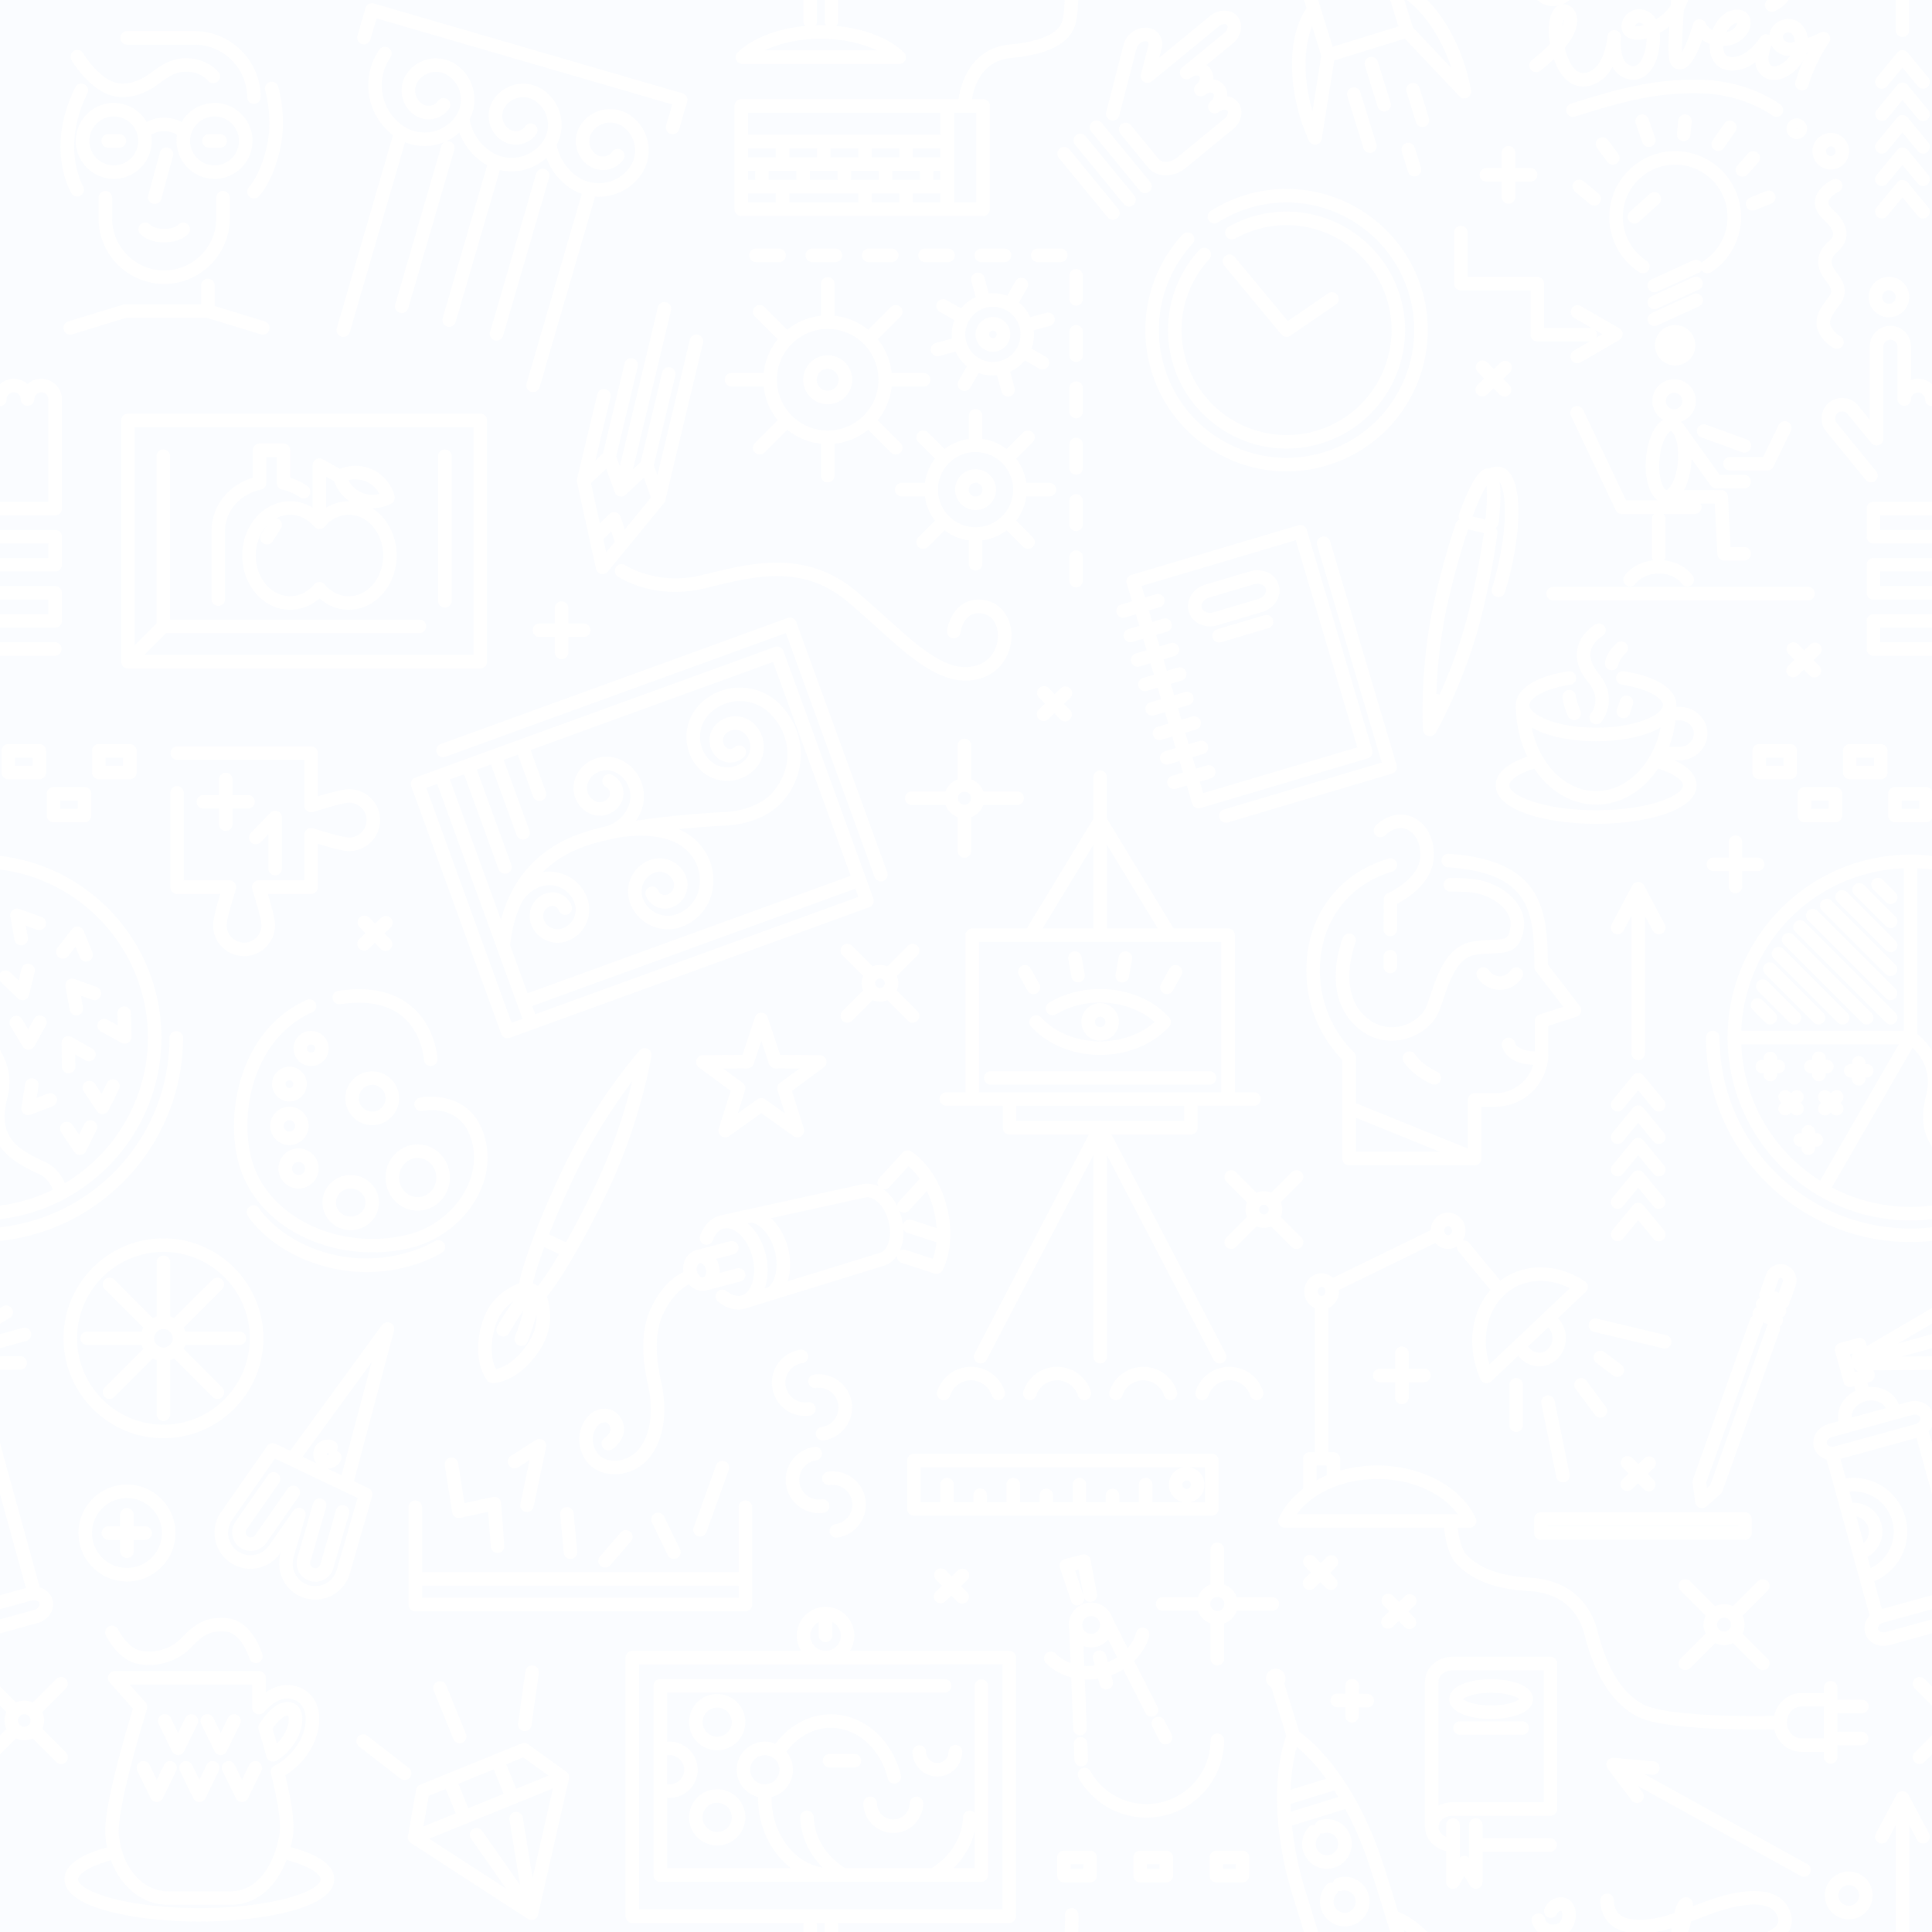 <svg version="1.0" xmlns="http://www.w3.org/2000/svg" width="256" height="256" xml:space="preserve">
	<g fill="#93c5fd" fill-opacity="0.05">
		<path d="M49.364 165.563z"/>
		<circle cx="39.559" cy="154.83" r=".867"/>
		<circle cx="167.474" cy="160.273" r=".64"/>
		<circle cx="38.351" cy="143.648" r=".512"/>
		<circle cx="41.222" cy="138.927" r=".537"/>
		<circle cx="38.351" cy="149.185" r=".751"/>
		<path d="m66.069 115.184-4.577-12.595-1.879.683 6.768 18.622c1.113-4.297 3.988-9.375 11.163-11.654a34.45 34.45 0 0 1 2.784-.743 4.646 4.646 0 0 0 2.892-2.526 3.54 3.54 0 0 0-1.759-4.68 2.642 2.642 0 0 0-2.028-.068 2.629 2.629 0 0 0-1.48 1.385 1.946 1.946 0 0 0 .966 2.571 1.378 1.378 0 0 0 1.817-.683.923.923 0 0 0-.458-1.219.898.898 0 0 1 .742-1.631 2.716 2.716 0 0 1 1.347 3.59 3.174 3.174 0 0 1-4.189 1.575 3.739 3.739 0 0 1-1.858-4.942 4.41 4.41 0 0 1 2.482-2.323 4.434 4.434 0 0 1 3.398.114 5.335 5.335 0 0 1 2.65 7.053 6.352 6.352 0 0 1-.601 1.047c5.709-.894 11.476-1.141 11.732-1.152 2.691-.118 5.172-1.152 6.475-2.698 2.645-3.14 2.497-7.375-.36-10.3a5.634 5.634 0 0 0-3.992-1.71h-.089a5.617 5.617 0 0 0-3.943 1.615 4.332 4.332 0 0 0-1.314 3.068 4.33 4.33 0 0 0 1.241 3.099 3.283 3.283 0 0 0 2.368.995c.87 0 1.691-.334 2.312-.94a2.447 2.447 0 0 0 .743-1.736 2.455 2.455 0 0 0-.702-1.754 1.782 1.782 0 0 0-1.285-.54c-.472 0-.918.181-1.255.51a1.26 1.26 0 0 0-.021 1.777.848.848 0 0 0 1.17.015.917.917 0 0 1 1.267.016.889.889 0 0 1 .254.637.886.886 0 0 1-.271.63 2.605 2.605 0 0 1-1.829.743c-.713 0-1.379-.28-1.875-.789a3.054 3.054 0 0 1 .051-4.31 3.565 3.565 0 0 1 2.507-1.02c.975 0 1.887.383 2.566 1.079a4.23 4.23 0 0 1 1.212 3.027 4.233 4.233 0 0 1-1.283 2.998 5.07 5.07 0 0 1-3.564 1.449 5.064 5.064 0 0 1-3.65-1.534 6.114 6.114 0 0 1-1.751-4.373 6.113 6.113 0 0 1 1.854-4.329 7.453 7.453 0 0 1 5.239-2.125h.065a7.417 7.417 0 0 1 5.254 2.25c3.47 3.553 3.658 8.897.448 12.707-1.64 1.945-4.544 3.191-7.769 3.333-.031.001-2.684.117-6.133.46 1.046.455 1.933 1.075 2.648 1.852 3.023 3.288 1.645 7.065 1.585 7.224a6.409 6.409 0 0 1-3.766 3.854 5.298 5.298 0 0 1-1.897.352 5.36 5.36 0 0 1-4.981-3.425c-.424-1.108-.391-2.315.093-3.399s1.361-1.914 2.469-2.336a3.69 3.69 0 0 1 1.328-.246c1.539 0 2.942.964 3.493 2.399a3.17 3.17 0 0 1-1.826 4.086 2.693 2.693 0 0 1-.966.179 2.73 2.73 0 0 1-2.537-1.743.897.897 0 0 1 1.673-.641.926.926 0 0 0 1.19.53 1.375 1.375 0 0 0 .792-1.772 1.957 1.957 0 0 0-1.818-1.247 1.92 1.92 0 0 0-.689.127 2.627 2.627 0 0 0-1.472 1.394 2.632 2.632 0 0 0-.055 2.028 3.558 3.558 0 0 0 3.306 2.272c.43 0 .854-.079 1.258-.233a4.643 4.643 0 0 0 2.723-2.795c.046-.125 1.049-2.928-1.221-5.396-1.661-1.806-4.363-2.185-6.338-2.185-1.392 0-2.597.184-3.191.294-.319.064-.641.133-.958.204l-.091.02c-.954.215-1.829.449-2.591.691-2.467.783-4.539 2-6.178 3.626a5.352 5.352 0 0 1 5.901 3.427 4.408 4.408 0 0 1-.146 3.396 4.417 4.417 0 0 1-2.505 2.299c-.411.15-.84.226-1.274.226a3.752 3.752 0 0 1-3.512-2.453 3.17 3.17 0 0 1 1.888-4.058 2.704 2.704 0 0 1 2.074.088 2.693 2.693 0 0 1 1.404 1.529.89.89 0 0 1-.029.685.89.89 0 0 1-.813.519.898.898 0 0 1-.841-.588.917.917 0 0 0-1.181-.55 1.376 1.376 0 0 0-.819 1.761 1.952 1.952 0 0 0 1.827 1.276c.226 0 .448-.04.662-.118a2.63 2.63 0 0 0 1.494-1.371c.299-.642.33-1.361.087-2.026a3.55 3.55 0 0 0-3.327-2.325 3.52 3.52 0 0 0-1.208.214 4.636 4.636 0 0 0-2.763 2.753.832.832 0 0 1-.079.158 17.722 17.722 0 0 0-1.146 4.844l2.309 6.353 42.816-15.561-10.3-28.341-32.118 11.677 2.028 5.58a.897.897 0 0 1-1.684.612l-2.028-5.58-1.879.683 3.402 9.363a.898.898 0 0 1-.842 1.202.899.899 0 0 1-.842-.59l-3.403-9.362-1.88.683 4.577 12.595a.898.898 0 0 1-.842 1.202.899.899 0 0 1-.843-.59zM128.407 106.382a.856.856 0 0 0 .253-.593v-.02a.859.859 0 0 0-.253-.611.86.86 0 0 0-.613-.254.867.867 0 0 0-.611 1.478.887.887 0 0 0 1.224 0zM167.584 78.758c.158-.243.206-.507.137-.742-.119-.398-.56-.665-1.098-.665a1.68 1.68 0 0 0-.477.07l-5.916 1.758c-.707.21-1.152.82-.993 1.358.118.398.559.665 1.096.665.159 0 .319-.024.478-.071l5.916-1.758c.367-.109.671-.327.857-.615z"/>
		<path d="m179.854 99.029-8.158-27.454-20.426 6.069.453 1.523 1.443-.429a.9.9 0 0 1 1.043 1.285.893.893 0 0 1-.533.432l-1.442.429.453 1.524 1.442-.429a.9.9 0 0 1 1.043 1.286.888.888 0 0 1-.532.432l-1.442.429.452 1.523 1.442-.429a.896.896 0 0 1 .511 1.718l-1.442.429.453 1.523 1.442-.429a.9.9 0 0 1 1.114.603.894.894 0 0 1-.603 1.114l-1.443.429.453 1.523 1.442-.429a.9.9 0 0 1 1.114.603.894.894 0 0 1-.603 1.114l-1.443.429.453 1.523 1.443-.429a.9.9 0 0 1 1.043 1.285.896.896 0 0 1-.533.432l-1.443.429.453 1.524 1.443-.429a.9.9 0 0 1 1.043 1.286.893.893 0 0 1-.533.432l-1.442.429.452 1.523 1.443-.429a.901.901 0 0 1 1.114.603.895.895 0 0 1-.604 1.114l-1.442.429.453 1.523 20.424-6.063zM157.52 81.048c-.441-1.486.546-3.095 2.201-3.586l5.915-1.758c.323-.096.655-.145.987-.145 1.338 0 2.469.782 2.814 1.947.223.745.098 1.536-.348 2.226a3.32 3.32 0 0 1-1.854 1.36l-5.915 1.758a3.465 3.465 0 0 1-.988.145c-1.336-.001-2.467-.783-2.812-1.947zm3.157 3.45a.9.9 0 0 1 .604-1.114l6.281-1.867a.9.9 0 0 1 1.043 1.285.893.893 0 0 1-.533.432l-6.281 1.867a.9.9 0 0 1-1.114-.603zM129.268 59.898a4.988 4.988 0 0 0-4.983 4.983 4.988 4.988 0 0 0 4.983 4.983 4.988 4.988 0 0 0 4.981-4.983 4.988 4.988 0 0 0-4.981-4.983zm0 7.69a2.71 2.71 0 0 1-2.708-2.707 2.71 2.71 0 0 1 2.708-2.707 2.71 2.71 0 0 1 2.707 2.707 2.71 2.71 0 0 1-2.707 2.707z"/>
		<ellipse cx="46.469" cy="159.346" rx="1.955" ry="1.857"/>
		<circle cx="116.602" cy="130.288" r=".639"/>
		<circle cx="129.268" cy="64.882" r=".915"/>
		<path d="m67.794 135.52-11.31-31.118 1.446-.526 11.31 31.12zM70.918 134.392l-.397-1.092 42.818-15.549.397 1.092z"/>
		<circle cx="145.777" cy="135.414" r=".697"/>
		<path d="M129.726 144.727h32.103v-19.909h-32.103v19.909zm24.111-14.331 1.136-2.058a.899.899 0 0 1 1.647.184.896.896 0 0 1-.077.682l-1.137 2.059a.896.896 0 1 1-1.569-.867zm-6.013-1.288.418-2.314a.895.895 0 1 1 1.763.318l-.418 2.314a.896.896 0 1 1-1.763-.318zm-6.131-2.666a.897.897 0 0 1 1.618.351l.419 2.314a.89.89 0 0 1-.146.67.889.889 0 0 1-.736.386.895.895 0 0 1-.881-.737l-.418-2.314a.89.89 0 0 1 .144-.67zm4.084 11.544c2.754 0 5.417-.955 7.212-2.572-1.795-1.617-4.458-2.574-7.212-2.574-2.141 0-4.161.54-5.846 1.561a.898.898 0 0 1-1.231-.303.896.896 0 0 1 .303-1.23c1.963-1.189 4.306-1.818 6.773-1.818 3.611 0 7.03 1.408 9.144 3.768a.893.893 0 0 1 0 1.195c-2.114 2.359-5.532 3.768-9.144 3.768-3.613 0-7.031-1.408-9.145-3.768a.893.893 0 0 1 .069-1.265.922.922 0 0 1 1.265.07c1.781 1.983 4.701 3.168 7.812 3.168zm-2.49-2.572a2.493 2.493 0 0 1 2.49-2.49 2.492 2.492 0 0 1 2.488 2.49 2.49 2.49 0 0 1-2.488 2.488 2.492 2.492 0 0 1-2.49-2.488zm-8.351-6.891a.891.891 0 0 1 .86-.648c.327 0 .628.177.785.463l1.137 2.059a.889.889 0 0 1 .076.681.897.897 0 0 1-1.645.185l-1.137-2.059a.884.884 0 0 1-.076-.681zm-3.69 13.415h29.062a.897.897 0 0 1 0 1.792h-29.062a.897.897 0 0 1 0-1.792zM146.672 123.025h6.743l-6.743-11.094zM145.523 148.537l.027-.008a.824.824 0 0 1 .446-.002l.034.01h10.863v-2.02H134.66v2.02h10.863zM138.139 123.025h6.741v-11.091zM179.66 152.619h11.137l-11.137-4.512zM195.89 153.638l.001.001-.001-.001z"/>
		<circle cx="49.32" cy="145.523" r="1.77"/>
		<path d="M66.016 174.74c-.887 1.865-1.266 4.775-.293 6.666 2.06-.44 3.925-2.58 4.816-4.455.411-.863.596-1.83.549-2.82-.298 1.107-.698 2.431-1.179 3.649a.89.89 0 0 1-1.161.504.899.899 0 0 1-.505-1.164c.453-1.146.833-2.408 1.124-3.492a38.713 38.713 0 0 0-1.935 3.047.897.897 0 0 1-1.563-.877c.673-1.199 1.469-2.4 2.138-3.355a5.752 5.752 0 0 0-1.991 2.297zM71.307 170.381c.798-1.035 1.75-2.478 2.78-4.209l-1.97-.937c-.694 1.893-1.212 3.542-1.512 4.812l.327.156.042-.056-.016.068.349.166zM55.348 158.628c1.36 0 2.467-1.165 2.467-2.599 0-1.432-1.106-2.598-2.467-2.598s-2.467 1.166-2.467 2.598c0 1.434 1.107 2.599 2.467 2.599zM81.45 194.957zM76.199 155.648a124.035 124.035 0 0 0-3.444 7.906l2.233 1.063a124.336 124.336 0 0 0 3.96-7.661c2.522-5.302 4.023-10.399 4.831-13.696-2.05 2.707-5.059 7.09-7.58 12.388zM92.79 167.373a.315.315 0 0 0-.087.012c-.277.072-.483.553-.343 1.084.143.541.563.848.835.775.12-.031.227-.137.299-.298.101-.226.116-.505.042-.786-.117-.441-.445-.787-.746-.787zM101.398 145.665l2.598 1.856-.963-3.045a.895.895 0 0 1 .322-.991l2.568-1.896-3.193-.024a.896.896 0 0 1-.843-.612l-1.01-3.03-1.011 3.03a.896.896 0 0 1-.843.612l-3.193.024 2.568 1.896a.896.896 0 0 1 .322.991l-.963 3.046 2.599-1.857a.908.908 0 0 1 1.042 0zM48.532 63.816a3.596 3.596 0 0 0-2.364-.176 3.53 3.53 0 0 0 1.732 1.616 3.562 3.562 0 0 0 2.364.177 3.52 3.52 0 0 0-1.732-1.617zM28.426 15.43a3.259 3.259 0 0 0-3.105 2.322l-.008.026a3.19 3.19 0 0 0-.127.892c0 1.787 1.454 3.24 3.24 3.24s3.24-1.454 3.24-3.24a3.243 3.243 0 0 0-3.24-3.24zm.781 4.137h-1.558a.897.897 0 0 1 0-1.792h1.558a.897.897 0 0 1 0 1.792zM18.188 17.766l-.011-.042a3.26 3.26 0 0 0-3.098-2.293 3.245 3.245 0 0 0-3.24 3.241 3.244 3.244 0 0 0 3.24 3.24 3.245 3.245 0 0 0 3.241-3.24c0-.303-.044-.607-.132-.906zm-2.329 1.801H14.3a.897.897 0 0 1 0-1.792h1.559a.897.897 0 0 1 0 1.792zM16.792 88.17v.001-.001zM82.512 65.77a.862.862 0 0 1-.167.024l-.02.001a.711.711 0 0 1-.169-.014.409.409 0 0 1-.061-.01l-.058-.018a.974.974 0 0 1-.13-.051.962.962 0 0 1-.236-.17.958.958 0 0 1-.067-.076c-.022-.028-.041-.052-.058-.079a.935.935 0 0 1-.055-.104.57.57 0 0 1-.032-.068l-1.122-3.097-2.03 1.903 1.177 5.351 1.266-1.245a.887.887 0 0 1 .837-.232.89.89 0 0 1 .64.586l.564 1.682 3.471-4.235-.948-2.618-2.436 2.282a.886.886 0 0 1-.333.177l-.033.011zM109.675 57.054a6.742 6.742 0 0 0 6.734-6.733 6.741 6.741 0 0 0-6.734-6.733 6.74 6.74 0 0 0-6.732 6.733 6.74 6.74 0 0 0 6.732 6.733zm0-9.979a3.25 3.25 0 0 1 3.247 3.246 3.25 3.25 0 0 1-3.247 3.245 3.25 3.25 0 0 1-3.246-3.245 3.25 3.25 0 0 1 3.246-3.246zM127.938 89.799zM81.455 71.792l-.467-1.391-1.046 1.029.384 1.74z"/>
		<circle cx="109.675" cy="50.321" r="1.454"/>
		<path d="M219.697 101.841c-2.033 3.041-5.008 4.778-8.199 4.778-3.192 0-6.166-1.737-8.199-4.778-2.285.724-3.312 1.625-3.312 2.215 0 1.348 4.484 3.307 11.511 3.307s11.51-1.958 11.51-3.307c0-.589-1.026-1.49-3.311-2.215zM7.986 106.087h2.325v1.072H7.986zM16.72 88.141v.001zM62.746 56.604H17.844v28.918l2.902-2.901v-22.22a.897.897 0 0 1 1.792 0v21.695h33.07a.897.897 0 0 1 0 1.792H22.013l-2.901 2.901h43.634V56.604zM29.823 70.35v9.076a.897.897 0 0 1-1.792 0V70.35c0-3.251 2.182-6.048 5.46-7.043v-3.638c0-.494.402-.896.896-.896h3.18c.494 0 .896.402.896.896v3.639a8.11 8.11 0 0 1 2.28 1.111.893.893 0 0 1 .221 1.247.897.897 0 0 1-1.248.22 6.372 6.372 0 0 0-2.335-1.01.9.9 0 0 1-.711-.876v-3.436h-1.388V64a.9.9 0 0 1-.709.876c-2.797.597-4.75 2.848-4.75 5.474zm16.394 10.445c-1.416 0-2.783-.532-3.888-1.505-1.105.973-2.473 1.505-3.888 1.505-3.498 0-6.343-3.225-6.343-7.188s2.845-7.188 6.343-7.188c1.056 0 2.077.291 2.992.849v-5.637a.9.9 0 0 1 .444-.774.91.91 0 0 1 .893-.006l2.275 1.285a5.315 5.315 0 0 1 4.206.039 5.312 5.312 0 0 1 3.027 3.533.892.892 0 0 1-.447 1.019 5.362 5.362 0 0 1-2.496.622c1.923 1.236 3.224 3.578 3.224 6.257.001 3.964-2.845 7.189-6.342 7.189zm13.627-1.143a.897.897 0 0 1-1.792 0v-19.25a.897.897 0 0 1 1.792 0v19.25z"/>
		<path d="m44.276 63.759-1.051-.593v4.101a5.706 5.706 0 0 1 3.092-.848 5.332 5.332 0 0 1-2.041-2.66zM13.983 100.389h2.325v1.072h-2.325zM46.217 68.211c-1.207 0-2.345.558-3.205 1.57l-.038.039a.888.888 0 0 1-1.182.096l-.029-.023a.833.833 0 0 1-.076-.069l-.043-.045c-.858-1.01-1.996-1.567-3.203-1.567-.649 0-1.265.164-1.824.456a.896.896 0 0 1 .599 1.363l-1.083 1.692a.892.892 0 0 1-1.238.271.896.896 0 0 1-.271-1.237l.652-1.02c-.854.981-1.386 2.353-1.386 3.87 0 2.976 2.042 5.396 4.551 5.396 1.206 0 2.345-.558 3.205-1.57a.892.892 0 0 1 .683-.316c.264 0 .513.115.683.316.86 1.013 1.998 1.57 3.205 1.57 2.509 0 4.551-2.42 4.551-5.396s-2.042-5.396-4.551-5.396zM184.4 137.521zM239.998 106.087h2.324v1.072h-2.324zM129.754 47.483a3.662 3.662 0 0 0 1.81.482 3.669 3.669 0 0 0 3.179-1.844 3.633 3.633 0 0 0 .351-2.776 3.626 3.626 0 0 0-1.712-2.212 3.662 3.662 0 0 0-1.81-.482 3.668 3.668 0 0 0-3.179 1.843 3.63 3.63 0 0 0-.362 2.739l.02.073c.256.92.862 1.697 1.703 2.177zm-.184-4.315a2.31 2.31 0 0 1 1.998-1.159 2.303 2.303 0 0 1 2.216 1.695 2.302 2.302 0 0 1-2.218 2.903c-.398 0-.792-.105-1.139-.304a2.298 2.298 0 0 1-.857-3.135z"/>
		<path d="M192.164 117.751zM245.994 100.389h2.326v1.072h-2.326z"/>
		<circle cx="221.826" cy="53.136" r="1.091"/>
		<path d="M234 100.389h2.326v1.072H234z"/>
		<circle cx="242.588" cy="20.036" r=".634"/>
		<path d="M158.997 12.372zM131.818 43.869a.504.504 0 0 0-.691.189.507.507 0 0 0 .189.69c.24.137.558.044.69-.188a.506.506 0 0 0-.188-.691zM196.961 64.385c-.377.578-.99 1.742-1.844 4.06l1.707.397c.257-2.456.221-3.772.137-4.457zM238.132 17.06a.045.045 0 0 0-.045-.044.045.045 0 0 0-.045.044c0 .049.09.049.09 0zM190.324 91.94l.435.101c1.255-2.787 2.931-7.025 4.058-11.873.79-3.399 1.408-6.692 1.792-9.537l-2.087-.485c-.91 2.718-1.809 5.946-2.6 9.349-1.128 4.85-1.494 9.392-1.598 12.445zM222.334 61.133c.137-1.732-.186-2.988-.537-3.592l-.191-.266c-.1-.108-.169-.136-.188-.138h-.005c-.286 0-1.32 1.185-1.526 3.801-.208 2.633.609 3.932.904 3.992h.004c.297.001 1.333-1.183 1.539-3.797zM211.5 44.755l.821-.475-.979-.566a.898.898 0 0 1 .262.632.892.892 0 0 1-.104.409zM1.989 100.389h2.325v1.072H1.989zM107.316 22.65h3.667v1.194h-3.667zM101.856 22.65h3.667v1.194h-3.667zM99.126 19.664h3.667v1.194h-3.667zM99.126 22.65h.938v1.194h-.938zM110.045 19.664h3.667v1.194h-3.667zM104.586 19.664h3.667v1.194h-3.667zM104.586 25.636h9.126v1.193h-9.126zM108.759 5.138c-2.758 0-5.389.553-7.442 1.543H116.2c-2.053-.99-4.683-1.543-7.441-1.543zM112.775 22.65h3.667v1.194h-3.667zM109.265 0h-1.013v2.829a.888.888 0 0 1-.177.53c.227-.007.454-.013.684-.013.229 0 .457.006.684.013a.888.888 0 0 1-.177-.53V0zM6.412 66.497V52.922a.935.935 0 0 0-1.871 0 .897.897 0 0 1-1.792 0 .935.935 0 0 0-1.871 0c0 .485-.38.878-.866.894h-.013v12.68h6.413zM123.694 22.65h.937v1.194h-.937zM99.126 25.636h3.667v1.193h-3.667zM120.964 19.664h3.667v1.194h-3.667zM99.126 14.928h25.504v2.944H99.126zM173.905 14.742l1.169-7.354-1.21-3.907c-1.169 2.856-1.166 7.114.041 11.261zM237.174 5.633c.176 0 .391-.025.641-.073-.02-.415-.143-.786-.346-1.027-.137-.163-.289-.239-.475-.239a.823.823 0 0 0-.172.019c-.51.106-.57.454-.576.558-.007.118.019.521.633.726.05.016.141.036.295.036zM230.154 3.067c-.192 0-.398.081-.613.242-.287.214-.559.552-.773.952.896-.176 1.35-.813 1.414-1.193l-.028-.001zM234.626 8.639c.172.161.411.201.729.129.618-.142 1.348-.695 1.841-1.352a2.77 2.77 0 0 1-.883-.12c-.723-.241-1.274-.7-1.582-1.277-.313.752-.656 2.107-.105 2.62zM217.002 3.057a.658.658 0 0 0-.348.386.797.797 0 0 0 .272.037c.235 0 .534-.054.864-.154a.564.564 0 0 0-.113-.125c-.247-.187-.468-.238-.675-.144zM211.498 98.213c-3.514 0-6.614-.674-8.551-1.831 1.018 4.944 4.506 8.445 8.551 8.445 4.044 0 7.533-3.501 8.55-8.445-1.937 1.157-5.036 1.831-8.55 1.831zM207.195 2.596a4.046 4.046 0 0 0-.16.887c.156-.395.186-.692.16-.887zM239.264 7.395c.07-.142.145-.287.221-.435a2.937 2.937 0 0 1-.072.023 4.571 4.571 0 0 1-.113.323l-.036.089zM120.964 25.636h3.667v1.193h-3.667zM192.33 9.038c-1.193-3.635-3.248-6.882-5.543-8.739L186.418 0h-.33l1.123 3.63 5.119 5.408zM118.234 22.65h3.668v1.194h-3.668zM115.504 19.664h3.668v1.194h-3.668zM115.504 25.636h3.668v1.193h-3.668zM0 72.01h6.412v1.929H0zM126.423 14.928h2.945V26.83h-2.945zM176.582 6.201l8.715-2.697L184.212 0h-9.549z"/>
		<path d="M208.708 1.534c.247.448.688 1.7-.546 3.656-.229.365-.51.746-.833 1.135l.052.205c.426 1.608 1.114 2.716 1.891 3.039.475.197 1.025.112 1.645-.248 1.59-.922 2.008-3.782 2.076-4.346.005-.059.012-.127.02-.193a.901.901 0 0 1 .977-.784c.484.049.845.48.807.963l-.013.134c-.047.567-.196 3.449 1.545 3.667.73.089 1.197-.784 1.405-1.298a6.39 6.39 0 0 0 .439-2.382c-1.035.28-1.932.232-2.528-.15a1.676 1.676 0 0 1-.783-1.578c.058-.8.62-1.576 1.401-1.929.797-.361 1.731-.232 2.497.348.261.197.483.463.664.795.741-.462 1.374-1.031 1.808-1.629.051-.071.1-.144.148-.218.021-.253.045-.492.07-.72H208l-.478.319a2.543 2.543 0 0 1-.488.254c.035-.003.069-.007.105-.007.648 0 1.235.361 1.569.967zM181.771 248.114a.824.824 0 0 1-.077-.175c-.908-2.938-2.064-5.705-3.438-8.229l-7.062 2.187a45.07 45.07 0 0 0 1.808 8.734l1.661 5.369h9.55l-2.442-7.886zm-9.083-2.807a3.298 3.298 0 0 1 .732-3.209.906.906 0 0 1 .833-.27.897.897 0 0 1 .602-.633c.315-.097.641-.146.968-.146 1.45 0 2.713.932 3.142 2.316a3.29 3.29 0 0 1-3.136 4.254h-.001a3.27 3.27 0 0 1-3.14-2.312zm6.474 9.801a3.276 3.276 0 0 1-2.504-.232 3.27 3.27 0 0 1-1.605-1.936 3.295 3.295 0 0 1 .732-3.209.913.913 0 0 1 .832-.27.889.889 0 0 1 .601-.629 3.3 3.3 0 0 1 2.504.231 3.288 3.288 0 0 1-.56 6.045z"/>
		<path d="M176.765 252.412c.118.381.377.693.729.879s.758.225 1.137.105a1.493 1.493 0 0 0-.882-2.851.902.902 0 0 1-.44.023.864.864 0 0 1-.211.383 1.499 1.499 0 0 0-.333 1.461zM186.002 255.723l.086.277h.313a9.575 9.575 0 0 0-.399-.277zM171.005 239.029c.009.325.023.668.044 1.035l6.291-1.947c-.18-.295-.363-.59-.551-.878l-5.784 1.79zM234.764 255.668c.283-.166.654-.443.806-.828.126-.321.084-.678-.134-1.12-.441-.899-1.451-1.354-3.004-1.354-2.154 0-4.779.875-6.152 1.396-.367.139-.727.277-1.082.415-.381.147-.754.291-1.123.431-.1.492-.231.955-.385 1.393h10.505l.569-.333zM174.4 244.777a1.486 1.486 0 0 0 1.428 1.051 1.494 1.494 0 0 0 1.424-1.933 1.505 1.505 0 0 0-1.427-1.054c-.148 0-.297.022-.439.067a.895.895 0 0 1-.441.022.88.88 0 0 1-.211.386 1.502 1.502 0 0 0-.334 1.461zM175.828 247.236z"/>
		<circle cx="250.298" cy="39.361" r=".894"/>
		<path d="M205.074 202.176h25.252v.064h-25.252z"/>
		<circle cx="228.449" cy="215.274" r=".925"/>
		<path d="M222.549 95.452h-.535a15.365 15.365 0 0 1-.849 3.506h1.384c1.045 0 1.896-.787 1.896-1.753 0-.967-.851-1.753-1.896-1.753zM226.076 196.459l.1.712.438-.386 7.507-21.043a.872.872 0 0 1 .139-.25l-.632-.265a.887.887 0 0 1-.043.187l-7.509 21.045zM171.84 231.488c-.479 1.663-.756 3.563-.826 5.662l4.708-1.457c-1.242-1.689-2.544-3.1-3.882-4.205zM236.033 169.319a.228.228 0 0 0-.181-.001.32.32 0 0 0-.163.191l-.557 1.562.568.238.524-1.472c.073-.198-.019-.446-.191-.518zM221.453 255.958c.018-.158.035-.313.055-.464-.773.229-1.484.396-2.164.506h2.105l.004-.042z"/>
		<circle cx="95.031" cy="228.192" r="1.935"/>
		<path d="M4.524 213.322a1.07 1.07 0 0 0 .608-.414c.102-.15.137-.311.098-.451-.07-.254-.364-.425-.732-.425-.105 0-.212.015-.317.044L0 213.229v1.342l4.524-1.249z"/>
		<circle cx="3.219" cy="227.97" r=".833"/>
		<path d="M.842 229.078a2.606 2.606 0 0 1 .001-2.216L0 226.018v3.903l.842-.843zM.958 145.555c-1.206 4.67.776 6.533 4.855 8.337 1.277.565 2.212 1.534 2.783 2.884 6.797-4.046 11.002-11.398 11.002-19.296 0-11.281-8.423-20.844-19.599-22.264v13.721c.022-.029.042-.06.068-.086a.922.922 0 0 1 1.266-.028l1.143 1.094.375-1.536a.894.894 0 0 1 1.082-.658c.48.117.775.603.658 1.083l-.741 3.044a.894.894 0 0 1-.871.683.893.893 0 0 1-.619-.249l-2.264-2.167a.84.84 0 0 1-.096-.111v9.118l.339.638c.945 1.775 1.153 3.724.619 5.793zm11.827 4.174-1.387 2.81a.901.901 0 0 1-.804.5.894.894 0 0 1-.745-.398l-1.74-2.605a.89.89 0 0 1-.133-.674.888.888 0 0 1 .381-.569.895.895 0 0 1 1.243.247l.877 1.315.7-1.419a.895.895 0 0 1 1.608.793zm-2.8-8.416a.898.898 0 0 1-.886.907h-.01a.9.9 0 0 1-.896-.886l-.036-3.133a.9.9 0 0 1 .439-.781.908.908 0 0 1 .897-.01l2.73 1.535a.894.894 0 0 1 .342 1.22.898.898 0 0 1-1.22.342l-1.378-.774.018 1.58zm5.783 2.998-1.387 2.811a.9.9 0 0 1-.804.5.894.894 0 0 1-.745-.398l-1.74-2.606c-.133-.199-.18-.438-.133-.673a.888.888 0 0 1 .878-.72c.3 0 .579.148.746.398l.878 1.314.7-1.418a.89.89 0 0 1 1.199-.407.896.896 0 0 1 .408 1.199zm-1.561-9.211 1.388.76-.036-1.582a.895.895 0 0 1 .876-.916c.503 0 .904.393.915.876l.071 3.132a.898.898 0 0 1-1.325.807l-2.749-1.504a.897.897 0 0 1 .86-1.573zm-.853-3.17a.898.898 0 0 1-1.146.541l-1.488-.536.28 1.555a.898.898 0 0 1-.883 1.055.895.895 0 0 1-.881-.737l-.555-3.083a.901.901 0 0 1 .303-.844.909.909 0 0 1 .882-.158l2.948 1.062c.466.166.708.68.54 1.145zm-5.737-6.343 1.92-2.475a.89.89 0 0 1 .831-.338.9.9 0 0 1 .707.549l1.183 2.9a.897.897 0 0 1-1.659.676l-.597-1.463-.969 1.249a.889.889 0 0 1-.708.347.9.9 0 0 1-.889-.784.89.89 0 0 1 .181-.661zm-.967 19.267c.369 0 .706.232.837.576a.898.898 0 0 1-.518 1.157l-2.928 1.116a.897.897 0 0 1-.884-.142.894.894 0 0 1-.319-.836l.497-3.094a.89.89 0 0 1 1.029-.742.891.891 0 0 1 .741 1.025l-.25 1.563 1.478-.564a.865.865 0 0 1 .317-.059zm-3.244-22.2.28 1.556a.895.895 0 1 1-1.763.318l-.555-3.083a.898.898 0 0 1 1.185-1.002l2.948 1.061a.89.89 0 0 1 .507.462.898.898 0 0 1-1.115 1.225l-1.487-.537zm-1.71 12.082a.894.894 0 0 1 1.229.307l.813 1.355.767-1.382a.898.898 0 0 1 1.218-.349.897.897 0 0 1 .35 1.218l-1.52 2.739a.9.9 0 0 1-.768.461H3.77a.9.9 0 0 1-.768-.434l-1.613-2.687a.895.895 0 0 1 .307-1.228zM107.371 216.729c0 1.113.906 2.019 2.019 2.019a2.021 2.021 0 0 0 2.019-2.019c0-.773-.451-1.472-1.123-1.807v1.807a.897.897 0 0 1-1.792 0v-1.807a2.03 2.03 0 0 0-1.123 1.807zM3.436 210.423 0 197.967v13.403zM5.089 155.53C2.575 154.418.976 153.281 0 151.898v7.845a22.249 22.249 0 0 0 7.006-2.105c-.389-1.009-1.033-1.717-1.917-2.108zM109.265 256v-.877c0-.112.023-.219.061-.317h-1.134a.88.88 0 0 1 .061.317V256h1.012z"/>
		<circle cx="95.031" cy="240.812" r="1.935"/>
		<path d="M0 79.453h6.412v1.929H0zM132.83 253.014v-32.475H84.687v32.475h48.143zm-5.336-20.905a3.292 3.292 0 0 1-3.289 3.289 3.292 3.292 0 0 1-3.288-3.289.897.897 0 0 1 1.792 0c0 .826.671 1.497 1.496 1.497s1.497-.671 1.497-1.497c0-.493.402-.896.896-.896a.899.899 0 0 1 .896.896zm-5.162 6.807a3.966 3.966 0 0 1-3.962 3.963 3.966 3.966 0 0 1-3.962-3.963.897.897 0 0 1 1.792 0c0 1.197.974 2.17 2.17 2.17 1.197 0 2.17-.973 2.17-2.17a.897.897 0 0 1 1.792 0zm-35.747-1.873v-13.66c0-.494.402-.896.896-.896h37.729a.897.897 0 0 1 0 1.792H88.377v6.513a3.73 3.73 0 0 1 4.071 3.71 3.73 3.73 0 0 1-4.071 3.71v9.343h16.466c-2.706-2.03-4.397-5.542-4.397-9.305l.001-.135a3.75 3.75 0 0 1-2.831-3.613 3.73 3.73 0 0 1 3.726-3.727c.488 0 .96.094 1.408.278 1.819-2.448 4.542-3.901 7.342-3.901 4.298 0 8.116 3.318 9.283 8.068a.898.898 0 0 1-.871 1.11.893.893 0 0 1-.87-.682c-.97-3.948-4.072-6.705-7.543-6.705-2.229 0-4.412 1.178-5.895 3.165.564.67.871 1.509.871 2.393a3.704 3.704 0 0 1-2.83 3.613l-.001.135c0 4.703 2.96 8.602 6.789 9.221-1.832-1.82-2.909-4.182-2.992-6.629a.898.898 0 0 1 .865-.926h.038a.9.9 0 0 1 .889.865c.091 2.689 1.657 5.215 4.193 6.773h11.397c2.536-1.56 4.101-4.084 4.192-6.773a.888.888 0 0 1 .887-.866l.045.001a.885.885 0 0 1 .6.266v-16.799a.897.897 0 0 1 1.792 0v25.068a.896.896 0 0 1-.896.896h-6.289c-.032.004-.062.008-.091.008a.699.699 0 0 1-.092-.008H87.481a.897.897 0 0 1-.896-.896v-11.407zm4.72-8.852c0-2.055 1.671-3.727 3.726-3.727s3.727 1.672 3.727 3.727-1.672 3.727-3.727 3.727-3.726-1.672-3.726-3.727zm7.453 12.621c0 2.055-1.672 3.726-3.727 3.726s-3.726-1.671-3.726-3.726 1.671-3.726 3.726-3.726 3.727 1.671 3.727 3.726zm15.353-7.506a.897.897 0 0 1-.896.896h-3.292a.896.896 0 0 1 0-1.792h3.292c.494 0 .896.402.896.896z"/>
		<circle cx="101.341" cy="234.501" r="1.934"/>
		<path d="M129.141 247.555v-4.843c-.44 1.798-1.414 3.478-2.82 4.843h2.82zM88.722 232.567c-.115 0-.23.011-.345.032v3.805a1.936 1.936 0 0 0 2.279-1.903 1.936 1.936 0 0 0-1.934-1.934zM161.305 211.603a.924.924 0 0 0-.657.272.932.932 0 0 0 .64 1.589h.041a.926.926 0 0 0 .908-.912v-.02a.928.928 0 0 0-.932-.929zM102.664 165.754c-.521-1.977-1.823-3.545-3.116-3.768l-.48.105.074.065c1.056.943 1.868 2.337 2.286 3.923.426 1.616.38 3.287-.105 4.637l.486-.15c1.016-.83 1.376-2.837.855-4.812zM97.824 173.133zM36.683 231.021c.876-.841 1.464-1.935 1.569-2.96.044-.427-.028-.687-.076-.73a.33.33 0 0 0-.104-.016c-.345 0-1.061.462-1.967 1.75.202.662.395 1.318.578 1.956zM120.018 165.625l3.588 1.168a8.682 8.682 0 0 0 .479-2.188l-3.847-1.251a.894.894 0 0 1-.534-.479c.048.853-.053 1.679-.303 2.411a4.85 4.85 0 0 1-.181.458.9.9 0 0 1 .798-.119zM120.517 161.606c.093 0 .186.015.275.043l3.317 1.079a13.287 13.287 0 0 0-.415-2.517c-.22-.837-.516-1.64-.879-2.395l-2.356 2.575a.923.923 0 0 1-1.266.057c-.017-.016-.03-.034-.045-.051a7.856 7.856 0 0 1 .499 1.901c.006-.025.008-.05.016-.074a.898.898 0 0 1 .854-.618zM142.453 208.088l1.143 3.436-.68-3.557zM162.063 247.016h1.673v.618h-1.673zM122 199.049h2.593v-2.369a.897.897 0 0 1 1.792 0v2.369h2.593v-.932a.896.896 0 0 1 1.792 0v.932h2.594v-2.369a.897.897 0 0 1 1.792 0v2.369h2.593v-.932a.897.897 0 0 1 1.792 0v.932h2.593v-2.369a.897.897 0 0 1 1.792 0v2.369h2.593v-.932a.897.897 0 0 1 1.792 0v.932h2.592v-2.369a.897.897 0 0 1 1.792 0v2.369h4.106c-1.093-.204-1.923-1.164-1.923-2.316s.832-2.113 1.926-2.316H122v4.632zM254.051 115.054v21.972a9.103 9.103 0 0 1 1.949 2.161v-23.973l-.047-.006a22.974 22.974 0 0 0-1.902-.154zM151.971 247.016h1.672v.618h-1.672zM230.729 136.583l21.53.001-.001-21.531a22.393 22.393 0 0 0-21.529 21.53zm17.488-20.006a.92.92 0 0 1 1.268 0l1.68 1.68a.896.896 0 1 1-1.268 1.267l-1.68-1.68a.896.896 0 0 1 0-1.267zm-2.496.694a.918.918 0 0 1 1.267 0l4.175 4.176a.891.891 0 0 1 0 1.267c-.168.169-.394.262-.633.262s-.465-.093-.634-.262l-4.175-4.176a.888.888 0 0 1 0-1.267zm-2.256.937a.92.92 0 0 1 1.268 0l6.432 6.431a.894.894 0 0 1-.634 1.529.89.89 0 0 1-.634-.263l-6.432-6.431a.894.894 0 0 1 0-1.266zm-2.045 1.146a.918.918 0 0 1 1.267 0l8.476 8.476a.897.897 0 0 1-1.267 1.268l-8.476-8.477a.886.886 0 0 1-.263-.633c0-.24.093-.465.263-.634zm-1.861 1.331a.92.92 0 0 1 1.268 0l10.338 10.338a.897.897 0 0 1-1.268 1.267l-10.338-10.338c-.17-.169-.263-.394-.263-.633s.093-.465.263-.634zm-4.348 14.801a.892.892 0 0 1-1.268 0l-1.688-1.688a.888.888 0 0 1-.263-.633c0-.24.093-.465.263-.634a.916.916 0 0 1 1.267 0l1.688 1.688c.17.168.263.393.263.633a.879.879 0 0 1-.262.634zm3.193.001a.895.895 0 0 1-1.268 0l-4.187-4.187a.896.896 0 0 1 0-1.267.916.916 0 0 1 1.267 0l4.188 4.187a.897.897 0 0 1 0 1.267zm3.192.001c-.17.17-.395.263-.634.263s-.464-.093-.634-.263l-6.441-6.441c-.17-.169-.263-.395-.263-.634s.093-.464.263-.634a.92.92 0 0 1 1.268 0l6.441 6.442a.897.897 0 0 1 0 1.267zm3.191-.001a.895.895 0 0 1-1.268 0L235.032 127a.89.89 0 0 1 0-1.267.918.918 0 0 1 1.267 0l8.488 8.487a.897.897 0 0 1 0 1.267zm3.192.001a.891.891 0 0 1-.633.262.89.89 0 0 1-.634-.262l-10.345-10.345a.887.887 0 0 1-.263-.634c0-.239.093-.464.263-.633a.918.918 0 0 1 1.267 0l10.345 10.344a.895.895 0 0 1 0 1.268zm3.186-.006a.888.888 0 0 1-1.267 0l-12.022-12.021a.89.89 0 0 1 0-1.267.918.918 0 0 1 1.267 0l12.022 12.022c.35.349.35.918 0 1.266zM255.666 151.379c-.955-1.674-1.1-3.726-.442-6.273.833-3.229-.774-5.32-1.81-6.282l-10.693 18.524a22.542 22.542 0 0 0 13.232 2.402l.047-.006v-7.781l-.334-.584zM116.557 166.02c.494-.131.907-.597 1.15-1.311.287-.842.294-1.88.019-2.924-.275-1.043-.792-1.943-1.457-2.535-.561-.498-1.151-.703-1.658-.57l-.038.01-12.422 2.727c1.032.936 1.833 2.309 2.248 3.881.414 1.574.394 3.162-.042 4.484l12.2-3.762zM241.17 156.449l10.433-18.074h-20.874c.291 7.393 4.165 14.099 10.441 18.074zm-.455-4.513h-.207v.207a.896.896 0 0 1-1.792 0v-.207h-.207a.897.897 0 0 1 0-1.792h.207v-.205a.897.897 0 0 1 1.792 0v.205h.207a.897.897 0 0 1 0 1.792zm4.473-10.948h.207v-.205a.897.897 0 0 1 1.792 0v.205h.206a.897.897 0 0 1 0 1.792h-.206v.207a.897.897 0 0 1-1.792 0v-.207h-.207a.897.897 0 0 1 0-1.792zM244 144.713c.17.17.263.395.263.635a.89.89 0 0 1-.263.633l-.146.146.146.146a.891.891 0 0 1 0 1.268c-.169.169-.394.262-.633.262s-.465-.093-.634-.262l-.146-.146-.146.146a.918.918 0 0 1-1.268 0 .887.887 0 0 1-.263-.634c0-.238.093-.464.263-.633l.146-.146-.146-.146a.89.89 0 0 1-.263-.633c0-.24.093-.465.263-.635a.92.92 0 0 1 1.268 0l.146.146.146-.146a.917.917 0 0 1 1.267-.001zm-4.09-4.286h.206v-.206a.896.896 0 0 1 1.792 0v.206h.206a.897.897 0 0 1 0 1.792h-.206v.207a.897.897 0 0 1-1.792 0v-.207h-.206a.897.897 0 0 1 0-1.792zm-4.436 1.999a.897.897 0 0 1-1.792 0v-.207h-.207a.897.897 0 0 1 0-1.792h.207v-.206a.897.897 0 0 1 1.792 0v.206h.206a.897.897 0 0 1 0 1.792h-.206v.207zm1.703 5.114a.916.916 0 0 1-1.267 0 .896.896 0 0 1 0-1.267l.146-.146-.146-.146a.897.897 0 0 1 0-1.268.918.918 0 0 1 1.267 0l.146.146.146-.146a.918.918 0 0 1 1.267 0c.35.35.35.918 0 1.268l-.146.146.146.146a.891.891 0 0 1 0 1.268c-.168.169-.394.262-.633.262s-.465-.093-.633-.262l-.147-.147-.146.146zM141.879 247.016h1.672v.618h-1.672zM38.901 206.359a2.984 2.984 0 0 0 2.866 3.807 2.994 2.994 0 0 0 2.86-2.154l2.75-9.527-9.021-4.305v-.001l-1.923-.917-5.678 8.131c-.455.652-.629 1.443-.49 2.227s.575 1.465 1.228 1.921a2.984 2.984 0 0 0 4.148-.737l3.232-4.629a.896.896 0 0 1 1.596.762l-1.568 5.422zm.675-8.069-4.301 6.161a2.485 2.485 0 0 1-3.45.614 2.459 2.459 0 0 1-1.021-1.599c-.115-.651.03-1.31.409-1.853l4.301-6.16a.896.896 0 1 1 1.47 1.026l-4.301 6.16a.678.678 0 0 0-.113.513.681.681 0 0 0 .282.443.708.708 0 0 0 .955-.171l4.301-6.16a.896.896 0 1 1 1.468 1.026zm1.914.915a.9.9 0 0 1 1.107-.613.893.893 0 0 1 .614 1.11l-2.084 7.219a.69.69 0 0 0 .469.85.699.699 0 0 0 .849-.47l2.084-7.218a.9.9 0 0 1 1.109-.613c.476.139.75.636.613 1.11l-2.083 7.218a2.492 2.492 0 0 1-2.382 1.791 2.483 2.483 0 0 1-2.379-3.165l2.083-7.219z"/>
		<ellipse cx="191.883" cy="163.076" rx=".51" ry=".607"/>
		<path d="M43.433 192.544a.14.14 0 0 0-.123.076.135.135 0 0 0-.004.101.12.12 0 0 0 .066.072c.056.027.14.021.179-.061a.817.817 0 0 1 .073-.125.958.958 0 0 1-.135-.051.138.138 0 0 0-.056-.012zM182.496 195.975c-4.496 0-8.589 1.81-10.662 4.661h21.325c-2.073-2.852-6.167-4.661-10.663-4.661zM69.272 240.84l1.302 7.987 2.69-11.853-16.403 6.668 10.198 6.614-4.64-6.63a.892.892 0 0 1 .221-1.248.895.895 0 0 1 1.248.221l5.027 7.184-1.411-8.654a.898.898 0 0 1 .74-1.029.887.887 0 0 1 1.028.74zM193.865 225.143c.298.288 1.596.843 3.717.843 2.122 0 3.42-.555 3.717-.843-.297-.289-1.595-.844-3.717-.844-2.121 0-3.419.555-3.717.844zM174.447 194.206v1.932c.433-.233.885-.45 1.35-.645v-1.287h-1.35z"/>
		<ellipse cx="175.122" cy="171.121" rx=".51" ry=".607"/>
		<path d="M190.613 239.271a3.996 3.996 0 0 1 1.891-.467h12.048v-17.482h-12.048c-1.043 0-1.891.668-1.891 1.489v16.46zm11.127-9.398h-8.314a.897.897 0 0 1 0-1.792h8.314a.897.897 0 0 1 0 1.792zm-4.158-7.367c2.673 0 5.55.825 5.55 2.637 0 1.811-2.877 2.635-5.55 2.635-2.672 0-5.549-.824-5.549-2.635 0-1.812 2.877-2.637 5.549-2.637zM159.673 194.416h-2.003c1.094.203 1.926 1.164 1.926 2.316s-.83 2.112-1.923 2.316h2v-4.632zM208.018 170.697c-1.252-.636-2.59-.969-3.897-.969-1.845 0-3.509.651-4.812 1.885-2.27 2.149-3.012 5.702-1.955 9.182l10.664-10.098z"/>
		<circle cx="157.237" cy="196.732" r=".566"/>
		<path d="M202.662 178.617c.313.377.737.599 1.197.627a1.63 1.63 0 0 0 1.233-.463c.757-.717.825-1.961.153-2.771a1.005 1.005 0 0 1-.092-.135l-2.704 2.561c.079.05.153.107.213.181zM17.188 223.224l2.098 2.363c.206.231.277.56.187.856-1.953 6.394-3.958 14.121-3.725 16.635.403 4.365 3.137 7.533 6.5 7.533h8.286c3.856 0 5.891-3.926 6.509-7.6.158-.938.087-3.092-1.147-8.026a.891.891 0 0 1 .469-1.02c2.195-1.095 3.89-3.429 4.121-5.676.152-1.479-.398-2.616-1.473-3.041a2.544 2.544 0 0 0-.935-.185c-1.242 0-2.37.975-3.098 1.793a.91.91 0 0 1-.988.242.902.902 0 0 1-.578-.838v-3.038H17.188zm6.162 11.42-1.77 3.626c-.149.306-.465.504-.805.504s-.656-.198-.805-.504l-1.77-3.626a.895.895 0 0 1 .806-1.29c.34 0 .656.197.806.503l.964 1.977.964-1.977a.888.888 0 0 1 .806-.503.889.889 0 0 1 .847.605.89.89 0 0 1-.043.685zm-.559-2.593-1.77-3.625a.89.89 0 0 1-.042-.685.887.887 0 0 1 .455-.514.875.875 0 0 1 .393-.091c.345 0 .654.192.805.503l.964 1.976.964-1.976a.89.89 0 0 1 .806-.503c.137 0 .269.03.393.091a.886.886 0 0 1 .454.514.89.89 0 0 1-.042.685l-1.77 3.625a.9.9 0 0 1-.805.504.9.9 0 0 1-.805-.504zm6.201 2.593-1.77 3.626c-.149.306-.465.504-.805.504s-.656-.198-.805-.504l-1.77-3.626c-.105-.215-.12-.458-.042-.685a.892.892 0 0 1 .848-.605.9.9 0 0 1 .805.503l.965 1.977.964-1.977a.89.89 0 0 1 .805-.503.889.889 0 0 1 .848.605.904.904 0 0 1-.043.685zm-.559-2.593-1.77-3.625a.89.89 0 0 1-.042-.685.889.889 0 0 1 .847-.605c.34 0 .656.197.806.503l.964 1.976.964-1.976a.89.89 0 0 1 .806-.503c.137 0 .27.03.393.091a.886.886 0 0 1 .454.514.89.89 0 0 1-.042.685l-1.77 3.625a.9.9 0 0 1-.805.504.901.901 0 0 1-.805-.504zm5.942-3.627c.867-1.323 2.213-2.901 3.699-2.901.266 0 .526.05.772.146.888.352 1.321 1.29 1.189 2.575-.197 1.92-1.562 3.953-3.396 5.057a.896.896 0 0 1-1.326-.531 134.308 134.308 0 0 0-1.045-3.593.891.891 0 0 1 .107-.753zm-.547 4.93a.896.896 0 0 1 .806 1.29l-1.77 3.626a.901.901 0 0 1-.805.504.901.901 0 0 1-.805-.504l-1.77-3.626c-.105-.215-.12-.458-.042-.685a.892.892 0 0 1 .847-.605.9.9 0 0 1 .805.503l.965 1.977.964-1.977a.89.89 0 0 1 .805-.503zM49.245 180.492l-9.148 12.533 1.862.889a1.914 1.914 0 0 1-.266-2.066 1.941 1.941 0 0 1 1.742-1.097 1.9 1.9 0 0 1 .824.187.891.891 0 0 1 .459.509.893.893 0 0 1-.108.811.91.91 0 0 1 .595.563.893.893 0 0 1-.037.686c-.317.664-1 1.094-1.739 1.094l-.038-.002 1.865.889 3.989-14.996zM238.693 230.34h2.991v-4.221h-2.991c-1.057 0-1.916.947-1.916 2.111 0 1.163.86 2.11 1.916 2.11zM16.821 207.766c2.554 0 4.632-2.078 4.632-4.632s-2.078-4.632-4.632-4.632-4.632 2.078-4.632 4.632 2.079 4.632 4.632 4.632zm-2.457-5.528h1.561v-1.561a.897.897 0 0 1 1.792 0v1.561h1.561a.897.897 0 0 1 0 1.792h-1.561v1.562a.897.897 0 0 1-1.792 0v-1.562h-1.561a.896.896 0 0 1 0-1.792zM251.496 178.025l4.504-1.243v-1.394zM118.908 159.854l-.004-.025a.885.885 0 0 1 .234-.645l2.732-2.987a8.665 8.665 0 0 0-1.495-1.666l-2.546 2.784a.912.912 0 0 1-.779.273c.139.099.275.205.409.323.577.513 1.07 1.179 1.449 1.943z"/>
		<circle cx="244.972" cy="251.153" r="1.378"/>
		<path d="M21.658 188.777c6.311 0 11.446-5.135 11.446-11.447 0-6.312-5.135-11.447-11.446-11.447-6.313 0-11.448 5.136-11.448 11.447 0 6.313 5.135 11.447 11.448 11.447zm-10.106-12.341h7.221c.055-.176.125-.346.211-.51l-5.106-5.106a.893.893 0 0 1 0-1.267.916.916 0 0 1 1.267 0l5.107 5.106c.163-.087.333-.157.51-.212v-7.222a.897.897 0 0 1 1.792 0v7.222c.176.055.346.125.508.211l5.106-5.105a.916.916 0 0 1 1.267 0 .897.897 0 0 1 0 1.267l-5.106 5.106c.086.163.157.334.211.51h7.222a.897.897 0 0 1 0 1.792H24.54a2.983 2.983 0 0 1-.211.509l5.106 5.105a.899.899 0 0 1 0 1.268.916.916 0 0 1-1.267 0l-5.106-5.105a3.041 3.041 0 0 1-.508.211v7.221a.897.897 0 0 1-1.792 0v-7.221a3.017 3.017 0 0 1-.509-.211l-5.107 5.105a.914.914 0 0 1-1.267 0 .897.897 0 0 1 0-1.267l5.106-5.106a2.904 2.904 0 0 1-.211-.509h-7.221a.896.896 0 0 1-.001-1.792zM62.051 239.596l-1.316-3.24 4.692-1.906 1.316 3.24zM251.971 179.753l4.029-.035v-1.077zM67.078 233.78l1.316 3.24 4.285-1.743-3.352-2.412zM249.135 75.731H256v1.929h-6.865zM249.135 68.289H256v1.929h-6.865z"/>
		<path d="M254.977 233.479c-.17.169-.395.262-.634.262s-.464-.093-.634-.262a.899.899 0 0 1 0-1.268l2.291-2.29v-3.903l-2.289-2.289a.897.897 0 0 1 0-1.268.917.917 0 0 1 1.266 0l1.023 1.023v-7.055l-5.619 1.549c-.26.072-.527.108-.793.108-1.185 0-2.174-.699-2.461-1.741-.18-.653-.059-1.34.343-1.932.077-.115.167-.227.268-.332l-5.71-20.703c-.832-.235-1.467-.842-1.684-1.627-.356-1.297.521-2.674 1.958-3.069l1.313-.362c-.171-.891.032-1.813.586-2.623.41-.602.983-1.09 1.669-1.428l-.164-.594-.32.088a.907.907 0 0 1-.681-.084.906.906 0 0 1-.421-.541l-1.125-4.078a.89.89 0 0 1 .084-.681.904.904 0 0 1 .541-.422l2.367-.653a.899.899 0 0 1 1.102.625l.119.434L256 173.31v-8.883c-.947.1-1.904.15-2.847.15-14.941 0-27.097-12.156-27.097-27.1a.896.896 0 0 1 1.792 0c0 13.955 11.353 25.307 25.306 25.307.925 0 1.868-.053 2.804-.156l.043-.004v-1.078a24.2 24.2 0 0 1-14.864-3.025.72.72 0 0 1-.101-.049c-.04-.022-.075-.048-.11-.074-7.408-4.348-12.008-12.359-12.008-20.919 0-13.364 10.873-24.237 24.236-24.237.942 0 1.899.057 2.846.168v-4.937a.891.891 0 0 1-.787.478h-4.117a.897.897 0 0 1-.896-.896v-2.864c0-.494.402-.896.896-.896h4.117c.342 0 .637.195.787.477V86.895h-7.761a.897.897 0 0 1-.896-.896v-3.721c0-.494.401-.896.896-.896H256v-1.929h-7.761a.897.897 0 0 1-.896-.896v-3.721c0-.494.401-.896.896-.896H256v-1.93h-7.761a.897.897 0 0 1-.896-.896v-3.721c0-.494.401-.896.896-.896H256V53.818h-.018a.897.897 0 0 1-.896-.896.936.936 0 0 0-1.871 0 .897.897 0 0 1-1.792 0v-7.02a.937.937 0 0 0-1.871 0v12.234c0 .378-.24.717-.596.844a.906.906 0 0 1-.994-.277l-3.14-3.842a.934.934 0 0 0-.726-.343.929.929 0 0 0-.591.21.937.937 0 0 0-.132 1.316l5.236 6.41a.886.886 0 0 1 .197.657.886.886 0 0 1-.324.604.89.89 0 0 1-1.26-.128l-5.236-6.409a2.73 2.73 0 0 1 .386-3.838 2.735 2.735 0 0 1 3.838.386l1.549 1.896v-9.721c0-1.504 1.224-2.728 2.728-2.728s2.728 1.224 2.728 2.728v4.457a2.735 2.735 0 0 1 2.766.541l.018-.02V0h-3.016v4.042a.897.897 0 0 1-1.792 0V0h-14.199l-.184.236c-.677.87-1.684 1.25-1.727 1.266a.902.902 0 0 1-1.153-.526.892.892 0 0 1 .236-.975h-10.473l-.048.132c-.15.409-.324.794-.518 1.146-.021.258-.04.531-.058.819-.084 1.347-.223 3.594-.182 4.797.391-.699.977-2.077 1.454-3.71a.895.895 0 0 1 .823-.644h.029c.373 0 .712.231.844.575.008.02.229.541.869.888.35-.879.904-1.64 1.559-2.129.717-.536 1.516-.717 2.293-.522.817.204 1.303.955 1.207 1.868-.143 1.358-1.502 2.806-3.529 2.878l-.116.003c.015.433.108.976.444 1.248.301.242.84.276 1.506.102 1.66-.433 2.969-2.48 2.982-2.501a.89.89 0 0 1 .76-.42c.15 0 .3.039.432.111l.02.011c.111-1.046.881-1.861 1.991-2.092a2.422 2.422 0 0 1 2.38.818c.373.441.622 1.018.721 1.658a18.4 18.4 0 0 0 1.665-.723.917.917 0 0 1 1.074.21.895.895 0 0 1 .069 1.092c-2.012 2.976-2.715 5.656-2.723 5.682a.895.895 0 1 1-1.736-.442c.018-.067.334-1.29 1.142-3.014-.7 1.284-2.033 2.387-3.297 2.675-.894.204-1.742 0-2.349-.564-.461-.43-.738-.996-.825-1.688-.608.448-1.229.757-1.854.919a4.825 4.825 0 0 1-1.216.168c-.92 0-1.523-.332-1.867-.61-.535-.431-1.155-1.29-1.112-2.939a3.955 3.955 0 0 1-.976-.542c-.758 2.13-1.508 3.385-2.233 3.731a1.808 1.808 0 0 1-.786.203 1.22 1.22 0 0 1-.694-.21c-.745-.502-.871-1.369-.646-5.469a9.309 9.309 0 0 1-1.269.842c.124 1.229-.074 2.652-.533 3.781-.682 1.678-1.91 2.574-3.288 2.401-1.065-.133-1.897-.708-2.439-1.679-.494.909-1.114 1.583-1.85 2.01-1.108.642-2.239.764-3.231.353-1.156-.48-2.074-1.647-2.68-3.393-.965.913-1.797 1.532-1.837 1.562a.892.892 0 0 1-.533.176.896.896 0 0 1-.534-1.615c.053-.04 1.273-.96 2.392-2.145-.343-2-.144-3.708.54-4.596.164-.213.357-.376.567-.486a3.907 3.907 0 0 1-.751.079 2.816 2.816 0 0 1-1.503-.41 2.092 2.092 0 0 1-.104-.07L203.676 0h-14.554c2.159 2.2 3.942 5.337 5.04 8.887.305.983.553 1.993.737 3.001a.9.9 0 0 1-.845 1.149h-.4v-.084a.886.886 0 0 1-.272-.196l-7.232-7.641-9.361 2.897-1.65 10.392a.905.905 0 0 1-.886.756.896.896 0 0 1-.816-.527 25.673 25.673 0 0 1-1.129-2.981c-1.741-5.627-1.417-11.313.815-14.567L172.787 0h-29.915l-.001.016c-.05 1.245-.152 2.223-.305 2.907-.602 2.708-3.416 4.266-8.605 4.762-3.816.365-4.869 3.655-5.157 5.451h1.46c.494 0 .896.402.896.896v13.694a.897.897 0 0 1-.896.896H98.23a.897.897 0 0 1-.896-.896V14.031c0-.494.402-.896.896-.896h28.774c.292-1.941 1.547-6.733 6.785-7.235 6.415-.614 6.876-2.686 7.027-3.367.126-.569.214-1.422.261-2.534h-30.021v2.829a.89.89 0 0 1-.248.615c3.684.34 6.936 1.586 8.945 3.482a.89.89 0 0 1 .218.982.892.892 0 0 1-.833.565H98.377a.892.892 0 0 1-.833-.565.889.889 0 0 1 .218-.982c2.009-1.896 5.261-3.142 8.945-3.482a.892.892 0 0 1-.247-.615V0H0v50.894a2.71 2.71 0 0 1 3.645.008 2.71 2.71 0 0 1 1.832-.707 2.73 2.73 0 0 1 2.727 2.727l-.001 14.441.001.03a.897.897 0 0 1-.896.896H0v1.929h7.308c.494 0 .896.402.896.896v3.721a.897.897 0 0 1-.896.896H0v1.929h7.308c.494 0 .896.402.896.896v3.721a.897.897 0 0 1-.896.896H0v1.929h7.308a.897.897 0 0 1 0 1.792H0v26.515l.045.005c12.169 1.453 21.346 11.798 21.346 24.064 0 8.921-4.893 17.097-12.771 21.345a.96.96 0 0 1-.187.102 23.98 23.98 0 0 1-8.388 2.617l-.045.007v1.074c12.807-1.439 22.46-12.241 22.46-25.145a.897.897 0 0 1 1.792 0c0 6.723-2.49 13.176-7.01 18.168-4.487 4.957-10.597 8.074-17.202 8.777l-.04.005v8.883l.366-.214a.9.9 0 0 1 1.226.32.893.893 0 0 1-.321 1.226L0 175.388v1.395l3.055-.843a.898.898 0 0 1 .477 1.728L0 178.641v1.077l2.665-.022a.9.9 0 0 1 .904.887.892.892 0 0 1-.257.637.887.887 0 0 1-.631.268L0 181.51v9.716l5.275 19.126c.833.236 1.467.844 1.683 1.629.18.654.059 1.34-.342 1.933a2.86 2.86 0 0 1-1.615 1.137L0 216.43v7.055l2.11 2.109a2.645 2.645 0 0 1 2.218-.001l3.132-3.132a.918.918 0 0 1 1.267 0 .895.895 0 0 1 0 1.268l-3.13 3.131a2.604 2.604 0 0 1-.001 2.218l3.132 3.133a.894.894 0 0 1 0 1.268c-.169.169-.395.262-.634.262s-.464-.093-.633-.262l-3.131-3.133a2.638 2.638 0 0 1-2.22 0L0 232.455V256h106.46v-.877c0-.112.023-.219.061-.317h-22.73a.896.896 0 0 1-.896-.896v-34.268c0-.494.402-.896.896-.896h22.368a3.78 3.78 0 0 1-.58-2.019 3.815 3.815 0 0 1 3.811-3.811 3.815 3.815 0 0 1 3.811 3.811c0 .723-.203 1.418-.58 2.019h21.106c.494 0 .896.401.896.896v34.268a.896.896 0 0 1-.896.896h-22.73a.88.88 0 0 1 .061.317V256h30.021v-.016c.049-1.187.031-2.23.031-2.24a.897.897 0 0 1 .879-.914c.502 0 .903.394.912.879.002.043.021 1.066-.028 2.291h29.915l-1.498-4.839c-2.434-7.864-2.75-15.763-.851-21.169l-1.991-6.432a1.302 1.302 0 0 1-.646-.769 1.3 1.3 0 0 1 1.238-1.681c.572 0 1.07.367 1.238.915a1.282 1.282 0 0 1-.114 1.022l1.986 6.412c4.578 3.358 8.757 9.984 11.199 17.767a.82.82 0 0 1 .076.175l1.836 5.93c1.23.475 2.437 1.279 3.586 2.393l.285.275h14.621a3.104 3.104 0 0 1-.781-1.36.89.89 0 0 1 .875-1.098c.414 0 .771.282.869.687.059.233.279.784 1.041.784.152 0 .322-.023.504-.066.602-.145.799-.912.744-1.385-.025-.207-.098-.345-.132-.363-.383 0-.532.328-.548.365a.901.901 0 0 1-1.156.508.899.899 0 0 1-.516-1.157c.023-.061.596-1.509 2.217-1.509 1.006 0 1.775.782 1.914 1.944.1.846-.145 1.926-.875 2.65h7.599c-2.907-.594-3.528-3.028-3.435-4.299a.897.897 0 0 1 1.787.129c-.023.361-.018 2.191 2.371 2.475a9.69 9.69 0 0 0 1.12.065c1.341 0 2.697-.261 4.503-.868.453-1.842 1.045-2.097 1.569-2.097.487 0 .89.396.896.883 0 .001.002.113-.004.309l.234-.091 1.092-.42c1.814-.689 4.465-1.51 6.784-1.51 2.298 0 3.851.791 4.618 2.354.443.906.508 1.773.188 2.576-.066.17-.154.334-.257.494h14.218v-14.17l-1.041 1.962a.894.894 0 0 1-1.211.372.896.896 0 0 1-.372-1.212l2.761-5.196a.896.896 0 0 1 .092-.123l.029-.031a.89.89 0 0 1 .159-.129l.046-.025a.953.953 0 0 1 .158-.068c.018-.006.036-.012.057-.017a.835.835 0 0 1 .438.001c.018.004.037.01.057.016a.961.961 0 0 1 .367.227l.035.041a.862.862 0 0 1 .078.106l.039.064 2.723 5.134a.899.899 0 0 1-.791 1.316.892.892 0 0 1-.791-.476l-1.041-1.961V256H256v-23.545l-1.023 1.024zm-6.308-210.294 2.729-3.311a.893.893 0 0 1 1.382 0l2.728 3.311a.886.886 0 0 1 .2.656.894.894 0 0 1-1.582.484l-2.036-2.472-2.036 2.472a.896.896 0 0 1-1.385-1.14zm.001-4.301 2.728-3.31a.893.893 0 0 1 1.382 0l2.728 3.31a.897.897 0 0 1-.691 1.466.891.891 0 0 1-.691-.326l-2.036-2.471-2.037 2.471a.894.894 0 0 1-1.26.121.894.894 0 0 1-.123-1.261zm0-8.6 2.728-3.31a.894.894 0 0 1 1.381 0l2.729 3.31a.895.895 0 1 1-1.382 1.139l-2.036-2.471-2.037 2.471a.894.894 0 0 1-1.582-.485.886.886 0 0 1 .199-.654zm0 4.3 2.728-3.31a.893.893 0 0 1 1.382 0l2.728 3.31a.887.887 0 0 1 .2.656.9.9 0 0 1-1.582.483l-2.036-2.471-2.037 2.471a.897.897 0 0 1-1.383-1.139zm0 12.9 2.728-3.31a.894.894 0 0 1 1.381 0l2.729 3.31a.895.895 0 1 1-1.382 1.139l-2.036-2.471-2.037 2.471a.892.892 0 0 1-1.26.121c-.186-.152-.299-.368-.322-.606s.047-.469.199-.654zm1.628 9.191a2.69 2.69 0 0 1 2.687 2.687c0 1.481-1.205 2.686-2.687 2.686s-2.687-1.205-2.687-2.686a2.69 2.69 0 0 1 2.687-2.687zm-18.402 138.137c.07-.199.21-.36.384-.465a.886.886 0 0 1 .492-1.126.892.892 0 0 1 .442-1.238.892.892 0 0 1 .16-1.052.902.902 0 0 1 .047-.395l.582-1.629c.199-.561.6-.996 1.128-1.229a2.01 2.01 0 0 1 1.595-.014c1.046.436 1.58 1.681 1.189 2.773l-.582 1.632a.875.875 0 0 1-.214.333.903.903 0 0 1-.063.443.898.898 0 0 1-.479.477.889.889 0 0 1-.441 1.239.89.89 0 0 1-.332 1.182.888.888 0 0 1 .005.6l-7.576 21.238a.887.887 0 0 1-.259.393l-1.863 1.644a.893.893 0 0 1-.905.167.89.89 0 0 1-.575-.716l-.351-2.515a.897.897 0 0 1 .032-.484l7.584-21.258zm-.673 25.572c.494 0 .896.401.896.896v1.857a.897.897 0 0 1-.896.896h-27.045a.896.896 0 0 1-.896-.896v-1.857c0-.494.401-.896.896-.896h27.045zm-26.854-15.083a.886.886 0 0 1 .568-.383.908.908 0 0 1 1.057.699l1.985 9.73a.886.886 0 0 1-.131.672.888.888 0 0 1-.748.403.9.9 0 0 1-.878-.717l-1.984-9.73a.888.888 0 0 1 .131-.674zm9.279-30.887 2.729-3.311a.893.893 0 0 1 1.381 0l2.728 3.311a.898.898 0 0 1-.121 1.262.904.904 0 0 1-.57.204.891.891 0 0 1-.691-.326l-2.036-2.472-2.036 2.472a.894.894 0 0 1-1.261.121.886.886 0 0 1-.322-.605.884.884 0 0 1 .199-.656zm-.201-3.644a.897.897 0 0 1 .201-.656l2.729-3.31a.893.893 0 0 1 1.381 0l2.728 3.31a.898.898 0 0 1-.691 1.467.891.891 0 0 1-.691-.326l-2.036-2.472-2.036 2.472a.891.891 0 0 1-1.261.121.895.895 0 0 1-.324-.606zm6.918 9.206a.898.898 0 0 1-1.261-.122l-2.036-2.471-2.036 2.471a.893.893 0 0 1-1.261.122.896.896 0 0 1-.121-1.261l2.728-3.311c.171-.208.423-.326.691-.326s.521.118.691.326l2.728 3.311a.898.898 0 0 1-.123 1.261zm-6.717 3.038 2.729-3.31a.89.89 0 0 1 1.381.001l2.728 3.309a.887.887 0 0 1 .2.656.894.894 0 0 1-1.582.482l-2.036-2.47-2.036 2.472a.897.897 0 0 1-1.384-1.14zm6.716-15.939a.891.891 0 0 1-.569.204.89.89 0 0 1-.691-.326l-2.036-2.471-2.036 2.471a.897.897 0 0 1-1.583-.483.894.894 0 0 1 .201-.656l2.729-3.31a.893.893 0 0 1 1.381 0l2.728 3.311a.897.897 0 0 1-.124 1.26zm-.149-23.382a.892.892 0 0 1-1.211-.373l-1.041-1.96v18.211a.896.896 0 0 1-1.792 0V121.36l-1.041 1.961a.894.894 0 0 1-1.211.372.896.896 0 0 1-.372-1.211l2.759-5.193a.87.87 0 0 1 .094-.125l.029-.032a.937.937 0 0 1 .16-.129l.048-.027a.98.98 0 0 1 .212-.084.83.83 0 0 1 .437 0l.052.016a.866.866 0 0 1 .203.092.943.943 0 0 1 .17.137l.033.04a.8.8 0 0 1 .082.111l.033.054 2.727 5.141a.896.896 0 0 1-.371 1.21zm.574 53.226a.894.894 0 0 1 .664 1.079.893.893 0 0 1-1.08.664l-9.18-2.185a.894.894 0 0 1-.664-1.079.894.894 0 0 1 1.08-.664l9.18 2.185zm-1.676 19.173a.897.897 0 0 1-1.288 1.249l-.777-.803-.803.779a.916.916 0 0 1-1.266-.019.897.897 0 0 1 .018-1.267l.803-.779-.779-.803a.896.896 0 0 1 .02-1.267.917.917 0 0 1 1.267.019l.778.803.802-.779a.918.918 0 0 1 1.267.02.898.898 0 0 1-.018 1.267l-.803.778.779.802zm-4.818-13.644a.884.884 0 0 1-.537-.18l-2.233-1.68a.895.895 0 1 1 1.077-1.432l2.232 1.68a.902.902 0 0 1 .35.591.887.887 0 0 1-.172.664.902.902 0 0 1-.717.357zm-1.512 3.969c.143.192.201.429.166.665s-.16.445-.353.588a.89.89 0 0 1-.533.177.903.903 0 0 1-.72-.362l-2.563-3.454a.893.893 0 0 1 .186-1.253.896.896 0 0 1 1.254.185l2.563 3.454zm12.949 28.857c0-.409.093-.812.271-1.179l-3.324-3.323c-.169-.169-.262-.395-.262-.634s.093-.465.262-.634a.919.919 0 0 1 1.268.001l3.322 3.323a2.75 2.75 0 0 1 2.359-.001l3.322-3.322a.917.917 0 0 1 1.266 0c.35.35.35.918 0 1.268l-3.321 3.321a2.696 2.696 0 0 1 0 2.359l3.322 3.324a.888.888 0 0 1 0 1.267.889.889 0 0 1-.633.263.888.888 0 0 1-.634-.264l-3.321-3.322a2.735 2.735 0 0 1-2.359 0l-3.324 3.323a.915.915 0 0 1-1.266 0 .896.896 0 0 1 0-1.267l3.324-3.324a2.686 2.686 0 0 1-.272-1.179zm-3.183-114.524h-.681c2.379 1.087 2.933 2.359 2.933 3.308 0 3.347-6.692 5.099-13.303 5.099s-13.303-1.751-13.303-5.099c0-1.097.74-2.627 4.191-3.803-1.001-2.046-1.528-4.38-1.528-6.779v-.03c0-2.137 2.603-3.817 6.962-4.494a.902.902 0 0 1 1.022.748.898.898 0 0 1-.747 1.023c-3.537.549-5.445 1.813-5.445 2.723 0 1.214 3.447 2.977 8.848 2.977s8.848-1.763 8.848-2.977c0-.91-1.909-2.174-5.445-2.723a.898.898 0 0 1-.748-1.022.902.902 0 0 1 1.022-.749c4.36.677 6.962 2.357 6.962 4.494v.031l-.001.185h.413c2.033 0 3.688 1.59 3.688 3.544-.001 1.953-1.655 3.544-3.688 3.544zM173.1 128.566c0-7.135 4.164-12.803 10.867-14.792a.896.896 0 1 1 .509 1.718c-5.912 1.755-9.584 6.765-9.584 13.075 0 4.143 1.599 8 4.502 10.863a.9.9 0 0 1 .266.637v6.107l14.839 6.012v-6.432c0-.494.401-.896.896-.896h2.729a5.257 5.257 0 0 0 5.033-3.769c-3.712-.13-4.137-2.451-4.154-2.553a.898.898 0 0 1 .883-1.041c.434 0 .806.31.883.735.001 0 .287 1.037 2.6 1.07l.001-4.016c0-.39.249-.732.618-.852l3.153-1.026-3.659-4.762a.911.911 0 0 1-.186-.552c.021-3.405-.085-6.654-1.584-8.986-1.612-2.508-4.748-3.837-9.867-4.183a.892.892 0 0 1-.834-.954.896.896 0 0 1 .951-.833c12.121.818 13.146 7.112 13.128 14.66l4.244 5.524a.898.898 0 0 1-.433 1.399l-3.739 1.217v3.678a7.044 7.044 0 0 1-7.037 7.036h-1.832v6.857a.47.47 0 0 1-.006.081c-.002.03-.004.063-.011.096-.007.037-.018.072-.028.105-.004.012-.008.029-.015.047l-.03.068a.921.921 0 0 1-.1.158l-.035.043a.856.856 0 0 1-.174.154l-.031.02a.972.972 0 0 1-.41.129l-.058.003-16.63-.001a.896.896 0 0 1-.896-.896v-13.079c-3.076-3.169-4.769-7.378-4.769-11.869zm-26.427 24.485v26.719a.896.896 0 0 1-1.792 0v-26.719l-14.146 27.134a.89.89 0 0 1-1.209.379.884.884 0 0 1-.439-.525.89.89 0 0 1 .06-.684l15.134-29.025h-10.516a.897.897 0 0 1-.896-.896v-2.916h-7.47a.896.896 0 0 1 0-1.792h2.537v-20.805c0-.494.402-.896.896-.896h7.211l8.839-14.542v-5.542a.897.897 0 0 1 1.792 0v5.539l8.84 14.545h7.213c.494 0 .896.402.896.896v20.805h2.535a.896.896 0 0 1 0 1.792h-7.471v2.916a.896.896 0 0 1-.896.896h-10.515l15.133 29.025a.9.9 0 0 1 .061.684.902.902 0 0 1-.855.627.895.895 0 0 1-.795-.481l-14.147-27.134zm9.22 31.988a.884.884 0 0 1-.796.489.896.896 0 0 1-.854-.62c-.389-1.199-1.498-2.005-2.759-2.005s-2.37.806-2.76 2.006a.893.893 0 0 1-1.13.575.896.896 0 0 1-.574-1.129c.631-1.941 2.424-3.244 4.464-3.244s3.834 1.304 4.464 3.244a.894.894 0 0 1-.055.684zm-11.934.445a.896.896 0 0 1-1.129-.575 2.894 2.894 0 0 0-2.76-2.006 2.894 2.894 0 0 0-2.759 2.005.894.894 0 0 1-1.65.131.894.894 0 0 1-.054-.684c.629-1.94 2.424-3.244 4.463-3.244s3.834 1.303 4.465 3.244a.896.896 0 0 1-.576 1.129zm-11.412 0a.895.895 0 0 1-1.129-.575 2.896 2.896 0 0 0-2.76-2.006 2.894 2.894 0 0 0-2.76 2.005.894.894 0 0 1-1.129.576.898.898 0 0 1-.576-1.129 4.681 4.681 0 0 1 4.465-3.244 4.682 4.682 0 0 1 4.464 3.244.898.898 0 0 1-.575 1.129zm-26.032-35.941a.893.893 0 0 1-.854 1.166.89.89 0 0 1-.521-.167l-4.262-3.047-4.263 3.047a.91.91 0 0 1-1.048-.005.893.893 0 0 1-.328-.994l1.58-4.996-4.214-3.111a.896.896 0 0 1 .525-1.617l5.239-.041 1.659-4.971a.896.896 0 0 1 1.7 0l1.657 4.971 5.239.041a.894.894 0 0 1 .525 1.616l-4.215 3.112 1.581 4.996zm-11.247 18.16c.084.32.118.647.1.969l2.274-.6a.896.896 0 0 1 .457 1.733l-4.449 1.173c-.176.047-.359.07-.544.07-.682 0-1.328-.31-1.813-.86-.642.309-2.159 1.273-3.399 3.869-1.313 2.754-.894 6.377-.31 8.932.515 2.248 1.034 6.512-1.27 9.796-1.122 1.599-2.937 2.554-4.856 2.557h-.008c-1.574 0-2.979-.661-3.76-1.767-1.726-2.446-.75-4.937.327-6.014.566-.566 1.328-.893 2.089-.893.181 0 .36.02.534.056.856.181 1.52.776 1.868 1.679.663 1.716-.63 3.131-1.407 3.639a.892.892 0 0 1-1.24-.259.898.898 0 0 1 .256-1.239c.041-.027 1.028-.696.719-1.496-.125-.325-.316-.518-.566-.57-.313-.066-.71.076-.985.351-.648.648-1.218 2.173-.13 3.714.445.631 1.303 1.008 2.296 1.008a4.172 4.172 0 0 0 3.396-1.793c1.905-2.718 1.438-6.409.99-8.367-.647-2.833-1.096-6.885.439-10.104 1.465-3.068 3.312-4.283 4.277-4.732-.18-1.309.504-2.547 1.628-2.883l.003-.002.056-.016.005-.001 4.45-1.171a.897.897 0 1 1 .456 1.733l-2.271.598c.172.267.304.568.388.89zm-.386 26.457a.888.888 0 0 1 1.148-.539c.224.08.404.244.506.461s.114.459.033.685l-2.965 8.243a.897.897 0 0 1-1.653.078.892.892 0 0 1-.033-.686l2.964-8.242zm-4.746 11.805a.887.887 0 0 1-.457.512.86.86 0 0 1-.389.09.902.902 0 0 1-.807-.506l-2.097-4.339a.89.89 0 0 1-.039-.685.889.889 0 0 1 .456-.512.881.881 0 0 1 .39-.09c.341 0 .658.199.807.506l2.097 4.34a.888.888 0 0 1 .039.684zm-6.53-1.733-2.748 3.18a.896.896 0 1 1-1.357-1.171l2.748-3.181a.895.895 0 1 1 1.357 1.172zm-11.14-32.427c.656 2.021.548 4.115-.309 5.917-1.204 2.529-3.855 5.344-6.833 5.545l-.061.003a.9.9 0 0 1-.732-.38c-1.716-2.431-1.366-6.327-.133-8.919.844-1.775 2.392-3.162 4.372-3.924.71-3.318 2.921-9.094 5.811-15.168 4.358-9.162 10.128-15.635 10.187-15.699a.915.915 0 0 1 1.051-.21.9.9 0 0 1 .5.948c-.014.086-1.407 8.672-5.753 17.809-2.888 6.072-5.973 11.431-8.1 14.078zm4.015 33.783a.886.886 0 0 1-.203.654.882.882 0 0 1-.689.324.893.893 0 0 1-.892-.813l-.47-5.062a.896.896 0 1 1 1.784-.165l.47 5.062zm-7.822-11.163a.898.898 0 0 1-1.237-.276.891.891 0 0 1-.118-.676.89.89 0 0 1 .394-.561l3.304-2.098a.895.895 0 0 1 1.357.942l-1.651 7.881a.9.9 0 0 1-1.061.692.892.892 0 0 1-.692-1.061l1.216-5.803-1.512.96zM47.64 122.841a.892.892 0 0 1 .019-1.267.917.917 0 0 1 1.267.019l.778.802.802-.778a.916.916 0 0 1 1.267.019.898.898 0 0 1-.019 1.267l-.802.778.778.802c.167.172.256.398.253.637s-.1.463-.272.63a.892.892 0 0 1-1.267-.019l-.778-.802-.802.779a.917.917 0 0 1-1.267-.019.898.898 0 0 1 .019-1.267l.802-.778-.778-.803zm6.774 10.421c3.301 2.701 3.543 6.877 3.552 7.054a.893.893 0 0 1-.85.939c-.013.002-.029.002-.044.002a.895.895 0 0 1-.895-.851c-.002-.034-.238-3.587-2.906-5.764-1.921-1.568-4.693-2.103-8.178-1.577a.901.901 0 0 1-1.02-.754.896.896 0 0 1 .753-1.019c4.012-.604 7.259.064 9.588 1.97zm.934 18.377c2.349 0 4.259 1.971 4.259 4.391 0 2.422-1.91 4.391-4.259 4.391-2.348 0-4.259-1.969-4.259-4.391 0-2.421 1.911-4.391 4.259-4.391zm-6.028-2.553a3.566 3.566 0 0 1-3.562-3.563c0-1.963 1.598-3.561 3.562-3.561s3.562 1.598 3.562 3.561a3.567 3.567 0 0 1-3.562 3.563zm-2.851 6.611c2.066 0 3.747 1.637 3.747 3.648s-1.681 3.649-3.747 3.649c-2.065 0-3.746-1.638-3.746-3.649s1.681-3.648 3.746-3.648zm-5.247-14.441a2.332 2.332 0 0 1-2.329-2.33 2.332 2.332 0 0 1 2.329-2.328 2.331 2.331 0 0 1 2.329 2.328 2.332 2.332 0 0 1-2.329 2.33zm-2.871 5.386c1.402 0 2.543 1.142 2.543 2.544s-1.141 2.543-2.543 2.543-2.543-1.141-2.543-2.543 1.14-2.544 2.543-2.544zm-2.304-2.993a2.307 2.307 0 0 1 2.304-2.304c1.27 0 2.303 1.033 2.303 2.304s-1.033 2.304-2.303 2.304a2.307 2.307 0 0 1-2.304-2.304zm3.512 8.521c1.467 0 2.66 1.193 2.66 2.66s-1.193 2.659-2.66 2.659c-1.466 0-2.66-1.192-2.66-2.659s1.194-2.66 2.66-2.66zm2.293-18.537a.888.888 0 0 1-.472.498c-8.049 3.58-9.772 13.843-7.922 19.875 1.833 5.979 8.377 10.154 15.915 10.154a19.53 19.53 0 0 0 4.773-.59c3.066-.771 5.829-2.863 7.39-5.599 1.266-2.218 1.601-4.663.945-6.886-.974-3.3-3.409-3.992-5.28-3.992-.686 0-1.157.098-1.208.109a.906.906 0 0 1-1.066-.685.892.892 0 0 1 .684-1.066c.005-.002.601-.131 1.502-.131 2.067 0 5.737.684 7.087 5.256.796 2.695.403 5.637-1.107 8.281-1.798 3.15-4.979 5.562-8.509 6.449a21.358 21.358 0 0 1-5.217.638h-.002c-3.053 0-6.071-.636-8.729-1.839-4.458-2.019-7.616-5.42-8.891-9.576-2.045-6.669-.087-18.037 8.908-22.038a.897.897 0 0 1 1.199 1.142zM32.715 160.4a.895.895 0 0 1 1.635-.256c.023.037 2.489 3.891 8.468 5.736 1.872.577 3.798.871 5.725.871 5.355-.001 9.025-2.258 9.062-2.28a.891.891 0 0 1 1.235.277.895.895 0 0 1-.275 1.235c-.166.105-4.12 2.575-9.95 2.575-2.118 0-4.246-.325-6.325-.967-6.698-2.067-9.358-6.334-9.468-6.515a.876.876 0 0 1-.107-.676zm26.386 33.103a.895.895 0 0 1 1.609.388l.832 5.281 3.773-.813a.892.892 0 0 1 1.082.808l.426 5.64a.884.884 0 0 1-.214.651.892.892 0 0 1-.612.31c-.022.001-.045.003-.068.003a.9.9 0 0 1-.893-.829l-.349-4.614-3.695.796a.9.9 0 0 1-1.074-.738l-.979-6.217a.884.884 0 0 1 .162-.666zm8.46-55.985a.916.916 0 0 1-.685-.031.888.888 0 0 1-.463-.505L54.492 104.18a.898.898 0 0 1 .536-1.148l47.63-17.31a.9.9 0 0 1 1.148.536l11.921 32.801a.898.898 0 0 1-.536 1.148l-47.63 17.311zm36.805-55.627a.899.899 0 0 1 1.148.536l12.05 33.155a.898.898 0 0 1-.842 1.202.899.899 0 0 1-.842-.59l-11.743-32.313-45.125 16.399a.9.9 0 0 1-1.148-.536.897.897 0 0 1 .536-1.148l45.966-16.705zM64.94 43.987l6.106-20.983a.9.9 0 0 1 1.11-.61.897.897 0 0 1 .61 1.111L66.66 44.487a.9.9 0 0 1-1.11.61.898.898 0 0 1-.61-1.11zm12.445 38.624a.897.897 0 0 1 0 1.792h-2.076v2.076a.897.897 0 0 1-1.792 0v-2.076h-2.076a.897.897 0 0 1 0-1.792h2.076v-2.076a.897.897 0 0 1 1.792 0v2.076h2.076zm36.786 47.677c0-.331.069-.659.201-.962l-2.733-2.734a.89.89 0 0 1-.262-.633.89.89 0 0 1 .262-.634.918.918 0 0 1 1.267 0l2.733 2.733a2.445 2.445 0 0 1 1.926-.001l2.732-2.732a.92.92 0 0 1 1.268 0 .89.89 0 0 1 .262.634.886.886 0 0 1-.263.633l-2.731 2.731a2.42 2.42 0 0 1 0 1.927l2.732 2.733c.169.169.262.395.262.634s-.093.464-.263.634a.894.894 0 0 1-1.266 0l-2.732-2.734a2.43 2.43 0 0 1-1.927.001l-2.733 2.733a.917.917 0 0 1-1.267-.001.897.897 0 0 1 0-1.267l2.733-2.733a2.411 2.411 0 0 1-.201-.962zm6.598-23.623a.897.897 0 0 1 0-1.792h4.527a2.633 2.633 0 0 1 1.603-1.605v-4.525a.897.897 0 0 1 1.792 0v4.525a2.65 2.65 0 0 1 1.605 1.605h4.524a.897.897 0 0 1 0 1.792h-4.523a2.656 2.656 0 0 1-1.605 1.606v4.525a.897.897 0 0 1-1.792 0v-4.525a2.64 2.64 0 0 1-1.604-1.605h-4.527zm4.386-36.404-2.2 2.2a.917.917 0 0 1-1.267 0 .897.897 0 0 1 0-1.267l2.2-2.201a6.691 6.691 0 0 1-1.334-3.216h-3.11a.897.897 0 0 1 0-1.792h3.11a6.7 6.7 0 0 1 1.334-3.216l-2.201-2.2a.897.897 0 0 1 0-1.267.918.918 0 0 1 1.267 0l2.201 2.2a6.702 6.702 0 0 1 3.216-1.335v-3.109a.897.897 0 0 1 1.792 0v3.109a6.706 6.706 0 0 1 3.216 1.335l2.201-2.2a.918.918 0 0 1 1.267 0 .897.897 0 0 1 0 1.267l-2.201 2.2a6.693 6.693 0 0 1 1.335 3.216h3.109a.897.897 0 0 1 0 1.792h-3.109a6.693 6.693 0 0 1-1.335 3.216l2.2 2.201a.89.89 0 0 1 0 1.267.918.918 0 0 1-1.267 0l-2.2-2.2a6.705 6.705 0 0 1-3.216 1.334v3.109a.896.896 0 0 1-1.792 0v-3.109a6.7 6.7 0 0 1-3.216-1.334zm17.435-27.19c.494 0 .896.402.896.896v3.142a.897.897 0 0 1-1.792 0v-3.142a.896.896 0 0 1 .896-.896zm-.897-3.428V36.5a.897.897 0 0 1 1.792 0v3.143a.897.897 0 0 1-1.792 0zm.897 10.895c.494 0 .896.402.896.896v3.143a.897.897 0 0 1-1.792 0v-3.143a.896.896 0 0 1 .896-.896zm0 7.467c.494 0 .896.402.896.896v3.143a.897.897 0 0 1-1.792 0v-3.143a.896.896 0 0 1 .896-.896zm0 7.467c.494 0 .896.402.896.896v3.143a.897.897 0 0 1-1.792 0v-3.143a.896.896 0 0 1 .896-.896zm0 7.467c.494 0 .896.402.896.896v3.143a.897.897 0 0 1-1.792 0v-3.143a.896.896 0 0 1 .896-.896zm-.777 18.283a.896.896 0 0 1-.018 1.266l-.803.779.778.802a.896.896 0 1 1-1.287 1.248l-.777-.802-.803.778a.916.916 0 0 1-1.267-.019.897.897 0 0 1 .019-1.267l.802-.778-.778-.803a.896.896 0 0 1 .02-1.267.916.916 0 0 1 1.266.019l.779.803.802-.779a.917.917 0 0 1 1.267.02zm7.484-13.926a.888.888 0 0 1 .071-.681.892.892 0 0 1 .532-.433l22.143-6.58a.902.902 0 0 1 1.115.603l8.669 29.172a.894.894 0 0 1-.603 1.114l-22.143 6.58a.91.91 0 0 1-.682-.071.893.893 0 0 1-.433-.532l-.708-2.383-1.442.429a.9.9 0 0 1-1.114-.604.894.894 0 0 1 .603-1.114l1.443-.429-.453-1.523-1.443.429a.9.9 0 0 1-1.043-1.286.896.896 0 0 1 .533-.432l1.442-.429-.452-1.524-1.443.429a.9.9 0 0 1-1.043-1.285.893.893 0 0 1 .533-.432l1.441-.428-.452-1.524-1.442.429a.901.901 0 0 1-1.114-.604.9.9 0 0 1 .071-.682.89.89 0 0 1 .533-.432l1.441-.429-.452-1.523-1.442.428a.901.901 0 0 1-1.114-.603.9.9 0 0 1 .604-1.114l1.441-.428-.453-1.523-1.442.429a.903.903 0 0 1-1.114-.604.891.891 0 0 1 .072-.682.888.888 0 0 1 .532-.432l1.442-.429-.453-1.523-1.442.428a.885.885 0 0 1-.255.038.903.903 0 0 1-.859-.641.891.891 0 0 1 .072-.682.888.888 0 0 1 .532-.432l1.442-.429-.453-1.524-1.442.429a.9.9 0 0 1-1.044-1.286.896.896 0 0 1 .533-.432l1.442-.429-.707-2.384zm9.135 107.059a4.683 4.683 0 0 1 4.465-3.244 4.683 4.683 0 0 1 4.464 3.244.898.898 0 0 1-.852 1.173.895.895 0 0 1-.852-.619 2.896 2.896 0 0 0-2.76-2.006c-1.262 0-2.37.806-2.76 2.006a.894.894 0 0 1-1.129.575.897.897 0 0 1-.576-1.129zm8.078-21.851-2.732 2.732a.916.916 0 0 1-1.268 0c-.17-.168-.263-.394-.263-.633s.093-.465.263-.633l2.733-2.734a2.415 2.415 0 0 1 0-1.926l-2.732-2.732a.897.897 0 0 1 0-1.268.918.918 0 0 1 1.267 0l2.733 2.734a2.44 2.44 0 0 1 1.926-.002l2.732-2.731a.916.916 0 0 1 1.267 0c.17.169.263.394.263.634a.888.888 0 0 1-.263.633l-2.731 2.732a2.411 2.411 0 0 1-.001 1.926l2.732 2.734a.89.89 0 0 1 0 1.267.89.89 0 0 1-1.267-.001l-2.731-2.732c-.61.266-1.32.265-1.928 0zm-3.819-53.527a.9.9 0 0 1-1.043-1.286.896.896 0 0 1 .533-.432l20.91-6.214-8.561-28.81a.894.894 0 1 1 1.717-.51l8.816 29.668a.895.895 0 0 1-.604 1.114l-21.768 6.47zm33.098 9.42c-1.026-.238-2.681-.263-3.344-.263l-.271.001-.036.001a.897.897 0 0 1-.002-1.792c.021 0 .145-.002.339-.002.715 0 2.509.03 3.718.31 3.113.722 6.174 3.21 5.717 6.402-.443 3.106-2.174 3.185-4.176 3.276-.646.029-1.377.063-2.209.185-2.396.351-3.406 3.31-4.296 5.921-.185.54-.357 1.049-.541 1.528-.703 1.839-2.685 3.369-4.931 3.809a7.103 7.103 0 0 1-1.355.133h-.002c-1.939 0-3.732-.818-5.182-2.369-4.012-4.291-1.398-10.982-1.285-11.265a.891.891 0 0 1 1.164-.499.9.9 0 0 1 .5 1.164c-.023.059-2.285 5.936.93 9.375 1.102 1.178 2.446 1.801 3.889 1.801.329 0 .664-.033.998-.098 1.637-.32 3.117-1.427 3.601-2.689.171-.448.34-.941.519-1.465 1.004-2.947 2.252-6.61 5.732-7.12.922-.135 1.699-.17 2.387-.202 1.951-.088 2.25-.102 2.484-1.739.295-2.057-1.979-3.854-4.348-4.403zm5.883 11.165a3.528 3.528 0 0 1-2.94 1.595 3.525 3.525 0 0 1-2.94-1.595.88.88 0 0 1-.131-.673.885.885 0 0 1 .383-.569.895.895 0 0 1 1.241.252c.329.497.87.792 1.447.792s1.118-.296 1.446-.792a.895.895 0 0 1 1.625.317.885.885 0 0 1-.131.673zm-10.8 13.622a.895.895 0 0 1-1.18.462c-.099-.042-2.473-1.088-3.689-2.958-.131-.2-.176-.439-.126-.674s.188-.436.388-.565a.892.892 0 0 1 1.24.262c.908 1.394 2.826 2.258 2.906 2.294a.892.892 0 0 1 .461 1.179zm-7.546-15.084v-1.364a.897.897 0 0 1 1.792 0v1.364a.897.897 0 0 1-1.792 0zm1.817-8.361-.023 3.42a.899.899 0 0 1-.896.889h-.004a.898.898 0 0 1-.893-.902l.029-3.979a.896.896 0 0 1 .545-.818c.043-.019 4.303-1.886 4.303-5.067 0-2.312-1.348-3.56-2.615-3.56-.664 0-1.521.398-1.994.926a.922.922 0 0 1-1.266.07.9.9 0 0 1-.07-1.265c.816-.911 2.154-1.523 3.33-1.523 2.137 0 4.407 1.875 4.407 5.352-.001 3.593-3.473 5.745-4.853 6.457zm27.589-35.986a.89.89 0 0 1-.426.537c-.01.005-1.295.758-1.535 2.029-.167.883.193 1.876 1.069 2.952 2.8 3.436.364 6.377.339 6.407a.897.897 0 0 1-1.367-1.16c.061-.072 1.493-1.838-.362-4.115-1.229-1.509-1.713-3-1.438-4.429.406-2.11 2.341-3.204 2.422-3.25a.9.9 0 0 1 1.219.348.876.876 0 0 1 .079.681zm1.495 1.466a.895.895 0 1 1 1.18 1.348c-.232.208-.865.886-.967 1.5a.892.892 0 0 1-1.029.737.892.892 0 0 1-.583-.363.887.887 0 0 1-.155-.668c.224-1.359 1.418-2.436 1.554-2.554zm-4.81 8.965a.897.897 0 0 1-1.629.746c-.066-.146-.652-1.457-.753-2.559a.897.897 0 0 1 1.785-.163c.073.813.592 1.964.597 1.976zm4.843-.197.404-1.216a.893.893 0 0 1 1.132-.568c.47.156.724.665.568 1.133l-.405 1.217a.893.893 0 0 1-1.132.567.896.896 0 0 1-.567-1.133zm18.678 21.435h-2.076v2.076a.897.897 0 0 1-1.792 0v-2.076h-2.076a.897.897 0 0 1 0-1.792h2.076v-2.076a.897.897 0 0 1 1.792 0v2.076h2.076a.897.897 0 0 1 0 1.792zm5.179-13.065a.897.897 0 0 1-.896.896h-4.117a.897.897 0 0 1-.896-.896v-2.864c0-.494.402-.896.896-.896h4.117c.493 0 .896.402.896.896v2.864zm6.085-2.864c0-.494.402-.896.896-.896h4.118c.494 0 .896.402.896.896v2.864a.896.896 0 0 1-.896.896h-4.118a.898.898 0 0 1-.896-.896v-2.864zm-.983 4.802c.494 0 .896.402.896.896v2.864a.897.897 0 0 1-.896.896h-4.117a.897.897 0 0 1-.896-.896v-2.864c0-.494.402-.896.896-.896h4.117zm-2.11-17.605-.803.778.779.802a.897.897 0 0 1-1.287 1.248l-.778-.802-.802.779a.919.919 0 0 1-1.268-.02.896.896 0 0 1 .019-1.266l.803-.779-.779-.803a.896.896 0 0 1 .02-1.267.916.916 0 0 1 1.266.019l.779.802.802-.778a.918.918 0 0 1 1.268.019.899.899 0 0 1-.019 1.268zm2.186-50.675c.669.858 1.915 2.457.482 4.366l-.115.154c-.722.958-1.402 1.862-1.1 2.604.376.918 1.242 1.383 1.251 1.388a.896.896 0 0 1-.807 1.6c-.148-.075-1.475-.776-2.102-2.309-.689-1.685.428-3.168 1.326-4.361l.114-.153c.414-.552.503-.948-.464-2.188-1.391-1.784-1.26-3.623.357-5.046.948-.834.733-1.289.236-2.085-.141-.224-.383-.457-.639-.704-.624-.599-1.4-1.345-1.344-2.581.079-1.752 2.119-2.79 2.352-2.902a.895.895 0 0 1 1.198.417.897.897 0 0 1-.416 1.196c-.527.258-1.32.872-1.343 1.371-.019.405.29.723.795 1.208.323.311.659.633.917 1.046.428.684 1.563 2.501-.572 4.38-.906.799-.943 1.552-.126 2.599zm-.707-18.405c1.337 0 2.426 1.088 2.426 2.426s-1.089 2.425-2.426 2.425c-1.338 0-2.426-1.088-2.426-2.425s1.088-2.426 2.426-2.426zm-2.114 61.047a.896.896 0 0 1-.896.896h-33.819a.897.897 0 0 1 0-1.792h33.819c.494 0 .896.402.896.896zm-28.851-59.04a.889.889 0 0 1 .186-1.253.9.9 0 0 1 1.253.186l1.365 1.839c.143.192.202.428.167.665s-.16.446-.352.588a.89.89 0 0 1-.534.177.901.901 0 0 1-.72-.362l-1.365-1.84zm.31 7.307a.892.892 0 0 1-1.261.114l-1.958-1.631a.896.896 0 1 1 1.146-1.376l1.959 1.632c.378.316.43.881.114 1.261zm10.036-6.898c4.813 0 8.729 3.915 8.729 8.727a8.705 8.705 0 0 1-3.967 7.313.898.898 0 0 1-1.24-.261l-.006-.01a.9.9 0 0 1-.385.337l-5.518 2.515a.898.898 0 0 1-1.187-.443c-.1-.218-.107-.461-.023-.686s.25-.402.467-.502l5.518-2.515a.897.897 0 0 1 1.129.337.888.888 0 0 1 .267-.272 6.919 6.919 0 0 0 3.153-5.813c0-3.824-3.111-6.935-6.936-6.935s-6.936 3.111-6.936 6.935a6.922 6.922 0 0 0 3.153 5.813c.413.27.53.826.261 1.24a.894.894 0 0 1-1.24.261 8.71 8.71 0 0 1-3.966-7.313c-.001-4.813 3.914-8.728 8.727-8.728zm-4.671-4.815a.898.898 0 0 1 1.142.551l.89 2.551a.897.897 0 0 1-1.693.59l-.89-2.551a.897.897 0 0 1 .551-1.141zm4.905 2.503.18-1.75a.896.896 0 0 1 1.783.184l-.182 1.75a.893.893 0 0 1-.984.799.888.888 0 0 1-.797-.983zm-2.621 25.407a.898.898 0 0 1-1.187-.443.887.887 0 0 1-.023-.686.89.89 0 0 1 .467-.501l5.518-2.515a.896.896 0 1 1 .743 1.63l-5.518 2.515zm5.063 2.631a2.678 2.678 0 0 1-2.676 2.676c-1.475 0-2.676-1.201-2.676-2.676s1.201-2.676 2.676-2.676c1.476 0 2.676 1.2 2.676 2.676zm-6.274-5.997a.89.89 0 0 1 .467-.501l5.518-2.515a.898.898 0 0 1 1.187.443c.1.218.107.461.023.686s-.25.402-.467.501l-5.518 2.515a.898.898 0 0 1-1.187-.443.892.892 0 0 1-.023-.686zm6.54 17.059a.899.899 0 0 1 1.148-.536l5.399 1.958a.892.892 0 0 1 .536 1.148.898.898 0 0 1-1.147.537l-5.4-1.958a.893.893 0 0 1-.536-1.149zm6.491-29.464a.896.896 0 0 1 .492-1.167l2.135-.866a.895.895 0 1 1 .674 1.661l-2.135.866a.892.892 0 0 1-1.166-.494zm1.575-5.832-1.424 1.602a.898.898 0 0 1-1.265.075.899.899 0 0 1-.075-1.265l1.425-1.602a.922.922 0 0 1 1.265-.075.898.898 0 0 1 .074 1.265zm-3.018-4.123-1.552 2.227a.898.898 0 0 1-1.247.223c-.197-.137-.328-.342-.37-.578s.01-.474.147-.67l1.552-2.227a.895.895 0 1 1 1.47 1.025zM217.14 29.419a.897.897 0 0 1-1.199-1.332l2.67-2.403a.923.923 0 0 1 1.266.067.898.898 0 0 1-.067 1.265l-2.67 2.403zm2.503 36.891c-1.119-.852-1.744-2.952-1.543-5.512.168-2.13.94-4.392 2.283-5.17a2.882 2.882 0 0 1-1.439-2.492 2.886 2.886 0 0 1 2.883-2.883 2.886 2.886 0 0 1 2.885 2.883c0 1.277-.834 2.36-1.986 2.739.054.048.107.099.158.154a.857.857 0 0 1 .144.153l.025.036c.056.068.124.163.195.272l4.628 6.438h3.277a.897.897 0 0 1 0 1.792h-3.737a.902.902 0 0 1-.728-.373l-2.539-3.534c-.006.153-.016.306-.027.46-.109 1.374-.461 2.687-.969 3.658l4.916.001c.477 0 .87.374.895.851l.342 6.697h1.848a.897.897 0 0 1 0 1.792h-2.699a.895.895 0 0 1-.895-.851l-.343-6.697h-1.896c.09.139.143.304.143.481a.897.897 0 0 1-.896.896h-4.164a.889.889 0 0 1 .279.646v4.985c0 .19-.061.365-.162.511 1.551.177 2.928.909 3.773 2.036a.896.896 0 0 1-1.434 1.076c-.631-.84-1.809-1.362-3.074-1.362s-2.443.522-3.072 1.362a.905.905 0 0 1-.718.358.893.893 0 0 1-.887-.769.883.883 0 0 1 .171-.665c.844-1.126 2.221-1.859 3.771-2.036a.886.886 0 0 1-.161-.511v-4.985a.89.89 0 0 1 .278-.646h-4.271a.903.903 0 0 1-.811-.512l-5.934-12.519a.897.897 0 0 1 1.621-.767l5.69 12.007h4.18zm18.444-50.614c.751 0 1.363.612 1.363 1.363 0 .752-.612 1.364-1.363 1.364s-1.363-.612-1.363-1.364c0-.751.612-1.363 1.363-1.363zm-1.202 40.203c.445.217.63.755.413 1.199l-2.313 4.745a.9.9 0 0 1-.806.503h-4.983a.897.897 0 0 1 0-1.792h4.424l2.068-4.242a.9.9 0 0 1 1.197-.413zm-29.251-41.723a.888.888 0 0 1 .525-.44c5.897-1.858 10.517-3.173 16.26-3.173.384 0 .776.006 1.168.018 6.274.185 10.192 3.175 10.356 3.303a.896.896 0 0 1-.549 1.604h-.001a.905.905 0 0 1-.549-.188c-.034-.026-3.679-2.761-9.31-2.926-6.047-.18-10.52 1.083-16.838 3.073a.892.892 0 0 1-1.124-.585.903.903 0 0 1 .062-.686zm-10.72 8.096h2.076v-2.076a.897.897 0 0 1 1.792 0v2.076h2.076a.897.897 0 0 1 0 1.792h-2.076v2.076a.897.897 0 0 1-1.792 0v-2.076h-2.076a.897.897 0 0 1 0-1.792zm-4.233 8.55a.896.896 0 0 1 1.792 0v5.866h9.227c.494 0 .896.402.896.896v5.866h6.111c.084 0 .164.015.241.037l-2.403-1.388a.897.897 0 0 1 .896-1.552l5.12 2.957a.9.9 0 0 1 .448.776.899.899 0 0 1-.448.776l-5.12 2.957a.895.895 0 1 1-.896-1.552l2.111-1.219h-6.957a.897.897 0 0 1-.896-.896V38.48h-9.227a.897.897 0 0 1-.896-.896v-6.762zm7.353 20.244a.898.898 0 0 1-1.287 1.249l-.848-.873-.873.848a.918.918 0 0 1-1.268-.019.897.897 0 0 1 .02-1.267l.873-.848-.848-.874a.892.892 0 0 1 .018-1.267.917.917 0 0 1 1.267.019l.848.874.873-.848a.918.918 0 0 1 1.268.019.896.896 0 0 1-.02 1.267l-.873.848.85.872zm-7.153 18.339a.898.898 0 0 1 .533-.552c-.016-.026-.029-.053-.043-.081a.89.89 0 0 1-.03-.685c1.929-5.322 3.051-6.004 3.813-6.004.069 0 .133.007.189.016.51-.262 1.021-.339 1.508-.225.947.22 2.115 1.237 2.312 4.837.134 2.457-.205 5.588-.955 8.816a40.837 40.837 0 0 1-.806 2.963.891.891 0 0 1-1.123.587c-.228-.071-.414-.227-.525-.439s-.133-.455-.062-.683c.286-.914.545-1.868.771-2.834.713-3.066 1.036-6.019.911-8.313-.097-1.765-.431-2.616-.685-2.973.201 1.158.162 2.96-.113 5.469a.896.896 0 0 1-.402.655.89.89 0 0 1 .235.732c-.389 2.938-1.027 6.356-1.847 9.884-2.16 9.289-6.291 16.469-6.332 16.54a.897.897 0 0 1-1.668-.388c-.006-.082-.553-8.309 1.615-17.638.82-3.529 1.756-6.878 2.704-9.684zm-6.444-57.934a.891.891 0 0 1 .792-.479c.396 0 .739.254.856.631l1.251 4.042a.892.892 0 0 1-.591 1.121.89.89 0 0 1-1.12-.591l-1.251-4.042a.882.882 0 0 1 .063-.682zm-.625 7.929a.892.892 0 0 1 .792-.479.89.89 0 0 1 .856.632l.823 2.661a.894.894 0 0 1-.856 1.161.888.888 0 0 1-.855-.631l-.824-2.661a.888.888 0 0 1 .064-.683zm-4.885-11.379a.89.89 0 0 1 .793-.478.89.89 0 0 1 .855.631l1.685 5.445a.888.888 0 0 1-.063.683.884.884 0 0 1-.528.438.888.888 0 0 1-1.12-.591l-1.686-5.444a.894.894 0 0 1 .064-.684zm-2.329 4.034a.886.886 0 0 1 .792-.479.89.89 0 0 1 .855.631l2.136 6.901a.892.892 0 0 1-.856 1.161.89.89 0 0 1-.855-.631l-2.137-6.901a.886.886 0 0 1 .065-.682zm9.487 25.361c3.488 9.709-1.573 20.445-11.282 23.934a18.698 18.698 0 0 1-6.336 1.111c-2.758 0-5.438-.604-7.966-1.796a18.587 18.587 0 0 1-9.63-10.598 18.672 18.672 0 0 1 3.826-18.985.924.924 0 0 1 1.266-.055.893.893 0 0 1 .055 1.266 16.885 16.885 0 0 0-3.461 17.168 16.813 16.813 0 0 0 8.708 9.583 16.77 16.77 0 0 0 7.202 1.625 16.9 16.9 0 0 0 5.73-1.005c8.779-3.154 13.355-12.862 10.201-21.641-2.406-6.698-8.811-11.198-15.937-11.198a16.8 16.8 0 0 0-5.704.998 16.978 16.978 0 0 0-3.357 1.641.893.893 0 0 1-1.354-.953.888.888 0 0 1 .395-.561 18.736 18.736 0 0 1 3.711-1.814 18.602 18.602 0 0 1 6.308-1.103c7.881-.001 14.964 4.976 17.625 12.383zm-30.696 11.028c1.979 5.507 7.244 9.208 13.104 9.208 1.597 0 3.174-.276 4.688-.82 7.218-2.594 10.979-10.575 8.388-17.793-1.979-5.507-7.244-9.207-13.104-9.207-1.598 0-3.176.276-4.689.82-.729.262-1.436.583-2.103.956a.893.893 0 0 1-1.22-.345.889.889 0 0 1-.079-.681.89.89 0 0 1 .425-.538 16.04 16.04 0 0 1 2.37-1.078 15.624 15.624 0 0 1 5.294-.926c6.613 0 12.558 4.177 14.791 10.393 2.928 8.148-1.32 17.158-9.468 20.085-1.71.614-3.49.925-5.293.925-6.614 0-12.558-4.177-14.792-10.394a15.67 15.67 0 0 1 3.216-15.936.922.922 0 0 1 1.267-.054.898.898 0 0 1 .054 1.266 13.881 13.881 0 0 0-2.849 14.119zm4.634-13.904a.895.895 0 0 1 1.58-.488l7.04 8.489 5.382-3.693a.898.898 0 0 1 1.015 1.478l-6.057 4.156a.892.892 0 0 1-1.197-.167l-7.562-9.119a.898.898 0 0 1-.201-.656zm-15.445-19.682 2.301-8.937c.331-1.289 1.584-2.26 2.913-2.26h.042c.717.018 1.33.32 1.731.851.401.531.528 1.238.347 1.938l-.309 1.2 6.757-5.55a2.98 2.98 0 0 1 1.876-.696c.708 0 1.326.277 1.74.781.826 1.006.549 2.605-.619 3.564l-3.485 2.863c.159.109.302.24.423.388.34.413.506.946.479 1.504a2.175 2.175 0 0 1 1.383.761c.338.412.501.942.471 1.501a2.17 2.17 0 0 1 1.389.763c.42.511.574 1.204.424 1.901-.135.632-.506 1.223-1.043 1.664l-6.265 5.146c-.777.639-1.72.99-2.652.99-.967 0-1.807-.374-2.365-1.054l-3.663-4.461a.896.896 0 0 1 1.384-1.138l3.664 4.461c.215.263.562.407.977.407.508 0 1.061-.215 1.518-.59l6.266-5.146c.219-.179.379-.424.428-.655.035-.163.016-.3-.057-.387-.071-.087-.197-.131-.375-.131-.229.003-.501.113-.719.292a.902.902 0 0 1-.144.096l-.05.024a.777.777 0 0 1-.159.056.86.86 0 0 1-.104.02l-.065.006a.41.41 0 0 1-.048.003l-.055-.004a.89.89 0 0 1-.272-.06l-.066-.028a1.01 1.01 0 0 1-.299-.236.894.894 0 0 1 .123-1.261c.413-.339.539-.839.373-1.042-.068-.083-.196-.13-.352-.13a1.236 1.236 0 0 0-.742.293.851.851 0 0 1-.142.094l-.052.025a.835.835 0 0 1-.331.082.333.333 0 0 1-.045.003l-.056-.003a1.022 1.022 0 0 1-.165-.026.72.72 0 0 1-.108-.036.715.715 0 0 1-.176-.093.876.876 0 0 1-.188-.169.887.887 0 0 1-.199-.656.892.892 0 0 1 .322-.604c.219-.179.379-.424.429-.655.035-.163.015-.3-.058-.387-.092-.113-.26-.13-.352-.13-.242 0-.52.109-.741.292l-.061.042a.887.887 0 0 1-1.202-.166.885.885 0 0 1-.198-.656.885.885 0 0 1 .323-.605l5.541-4.551c.205-.169.357-.394.417-.616.048-.177.03-.333-.046-.426-.093-.113-.261-.13-.353-.13-.242 0-.519.109-.741.292l-8.877 7.292a.892.892 0 0 1-.435.193l-.041.004a.755.755 0 0 1-.093.007l-.05-.003c-.02-.001-.039-.004-.058-.006-.03-.004-.054-.007-.073-.011l-.041-.008a.483.483 0 0 1-.076-.026.632.632 0 0 1-.092-.036.918.918 0 0 1-.139-.084l-.038-.03a.905.905 0 0 1-.097-.091l-.02-.022a.469.469 0 0 1-.053-.073.5.5 0 0 1-.047-.072c-.014-.023-.023-.047-.035-.071a.694.694 0 0 1-.054-.161c-.007-.032-.014-.063-.019-.096a2.138 2.138 0 0 1-.004-.067c-.001-.04-.002-.074.001-.108a.556.556 0 0 1 .009-.066.613.613 0 0 1 .016-.09l.994-3.855c.043-.171.029-.317-.042-.411-.065-.086-.187-.136-.343-.14-.512 0-1.054.428-1.18.915l-2.3 8.937a.897.897 0 0 1-1.091.645.902.902 0 0 1-.641-1.094zm-2.185 1.912a.898.898 0 0 1 1.583-.482l6.46 7.865a.897.897 0 0 1-1.385 1.138l-6.459-7.865a.882.882 0 0 1-.199-.656zm-1.816 1.15a.89.89 0 0 1 1.26.124l6.461 7.865a.897.897 0 0 1-.692 1.465.89.89 0 0 1-.692-.327l-6.461-7.865a.9.9 0 0 1 .124-1.262zm-2.138 1.756a.89.89 0 0 1 1.26.123l6.46 7.865a.896.896 0 0 1-1.384 1.138l-6.46-7.865a.898.898 0 0 1 .124-1.261zm-2.976 13.262h3.143a.897.897 0 0 1 0 1.792h-3.143a.897.897 0 0 1 0-1.792zm-7.467 0h3.143a.897.897 0 0 1 0 1.792h-3.143a.897.897 0 0 1 0-1.792zm-.707 6.426-.588-2.158a.897.897 0 0 1 1.728-.472l.588 2.156a5.268 5.268 0 0 1 2.437.31l1.107-1.941a.9.9 0 0 1 1.222-.334.897.897 0 0 1 .334 1.222l-1.106 1.939a5.422 5.422 0 0 1 1.502 1.944l2.155-.588a.897.897 0 0 1 .472 1.729l-2.156.589a5.411 5.411 0 0 1-.307 2.437l1.938 1.107a.897.897 0 0 1-.889 1.556l-1.94-1.108a5.449 5.449 0 0 1-1.941 1.502l.589 2.158a.888.888 0 0 1-.087.68.887.887 0 0 1-.777.452.899.899 0 0 1-.865-.66l-.588-2.156a5.247 5.247 0 0 1-2.436-.31l-1.108 1.94a.899.899 0 0 1-1.223.334.896.896 0 0 1-.333-1.223l1.106-1.938a5.389 5.389 0 0 1-1.505-1.943l-2.153.587a.898.898 0 0 1-1.1-.629.897.897 0 0 1 .629-1.1l2.153-.587a5.389 5.389 0 0 1 .31-2.439l-1.938-1.107a.895.895 0 1 1 .889-1.556l1.94 1.109a5.44 5.44 0 0 1 1.941-1.502zm-6.761-6.426h3.144a.897.897 0 0 1 0 1.792h-3.144a.897.897 0 0 1 0-1.792zm-7.466 0h3.143a.897.897 0 0 1 0 1.792h-3.143a.897.897 0 0 1 0-1.792zm-7.467 0h3.142a.897.897 0 0 1 0 1.792h-3.142a.897.897 0 0 1 0-1.792zm-7.467 0h3.143a.897.897 0 0 1 0 1.792h-3.143a.897.897 0 0 1 0-1.792zm-3.2 16.487h4.271a8.416 8.416 0 0 1 1.851-4.461l-3.022-3.023a.894.894 0 0 1 0-1.267.92.92 0 0 1 1.268 0l3.022 3.022a8.41 8.41 0 0 1 4.461-1.852v-4.271a.897.897 0 0 1 1.792 0v4.271a8.41 8.41 0 0 1 4.462 1.852l3.023-3.022a.918.918 0 0 1 1.268 0c.169.169.262.394.262.633s-.093.464-.263.634l-3.023 3.022a8.41 8.41 0 0 1 1.852 4.461h4.271a.897.897 0 0 1 0 1.792h-4.271a8.41 8.41 0 0 1-1.852 4.461l3.022 3.022a.89.89 0 0 1 0 1.267.918.918 0 0 1-1.267 0l-3.022-3.022a8.413 8.413 0 0 1-4.462 1.852v4.271a.897.897 0 0 1-1.792 0v-4.271a8.411 8.411 0 0 1-4.46-1.852l-3.023 3.023a.918.918 0 0 1-1.267 0 .896.896 0 0 1 0-1.267l3.023-3.023a8.41 8.41 0 0 1-1.852-4.461h-4.271a.895.895 0 1 1-.001-1.791zm6.01 25.127c4.062 0 7.541 1.273 10.636 3.891 1.311 1.109 2.534 2.212 3.717 3.278 4.137 3.729 7.401 6.672 10.63 6.672a5.19 5.19 0 0 0 1.361-.183c2.182-.596 3.057-2.618 2.947-4.245-.078-1.171-.691-2.494-2.177-2.692a2.866 2.866 0 0 0-.386-.026c-2.026 0-2.379 2.456-2.394 2.561a.9.9 0 0 1-1.007.768.898.898 0 0 1-.769-1.009c.193-1.423 1.31-4.114 4.152-4.114.207 0 .423.015.641.044 2.105.281 3.569 1.987 3.729 4.348.156 2.331-1.111 5.233-4.264 6.094a6.903 6.903 0 0 1-1.815.245c-3.938 0-7.603-3.304-11.846-7.129a155.034 155.034 0 0 0-3.677-3.243c-2.807-2.375-5.813-3.48-9.459-3.48-2.942 0-5.933.732-8.826 1.44l-.766.187a16.523 16.523 0 0 1-3.893.473c-4.524 0-7.48-1.958-7.604-2.041a.885.885 0 0 1-.378-.572.894.894 0 0 1 1.38-.914c.025.017 2.658 1.727 6.653 1.727 1.137 0 2.288-.139 3.419-.414l.763-.187c2.969-.727 6.041-1.479 9.233-1.479zM92.279 44.326a.893.893 0 0 1 .872 1.105L88.156 66.3a.903.903 0 0 1-.055.159l-.013.026a.944.944 0 0 1-.077.128l-.035.047-7.436 9.073a.89.89 0 0 1-.902.304.9.9 0 0 1-.666-.679l-2.53-11.512a.894.894 0 0 1-.011-.169l.008-.077a.691.691 0 0 1 .016-.103l2.697-11.266a.893.893 0 0 1 1.08-.663.893.893 0 0 1 .662 1.08l-2.001 8.359 1.018-.955 2.849-11.903a.894.894 0 0 1 1.635-.26.885.885 0 0 1 .107.677l-2.85 11.906.476 1.313 5.044-21.069a.893.893 0 0 1 1.634-.26.884.884 0 0 1 .107.677L83.873 62.2l1.018-.954 2.849-11.903a.893.893 0 0 1 1.08-.663.89.89 0 0 1 .555.403.884.884 0 0 1 .107.677l-2.85 11.907.476 1.313 4.301-17.967a.89.89 0 0 1 .87-.687zM47.362 4.733l1.065-3.66a.902.902 0 0 1 1.11-.61L90.44 12.366c.23.067.42.219.535.429a.889.889 0 0 1 .075.681l-1.065 3.661a.9.9 0 0 1-1.11.61.897.897 0 0 1-.61-1.111l.815-2.8L49.897 2.434l-.815 2.8a.9.9 0 0 1-1.11.61.897.897 0 0 1-.61-1.111zM44.63 43.492l7.442-25.576c-3.506-2.662-4.33-7.684-1.81-11.331a.899.899 0 0 1 1.247-.227c.406.281.509.84.228 1.247a6.52 6.52 0 0 0 1.656 9.059 5.028 5.028 0 0 0 3.765.81 4.99 4.99 0 0 0 3.233-2.089 3.816 3.816 0 0 0 .619-2.876 3.816 3.816 0 0 0-1.597-2.472 2.899 2.899 0 0 0-4.03.735c-.325.47-.447 1.038-.344 1.6s.418 1.05.888 1.375c.335.231.745.319 1.146.247.403-.074.752-.299.984-.636a.897.897 0 0 1 1.475 1.019 3.32 3.32 0 0 1-4.623.845 3.904 3.904 0 0 1-1.632-2.527 3.907 3.907 0 0 1 .633-2.941 4.696 4.696 0 0 1 6.523-1.192 5.6 5.6 0 0 1 2.341 3.625 5.56 5.56 0 0 1-.546 3.619 6.545 6.545 0 0 0 2.707 4.218 5.04 5.04 0 0 0 6.999-1.278 3.849 3.849 0 0 0-.978-5.349 2.891 2.891 0 0 0-2.167-.467 2.876 2.876 0 0 0-1.863 1.203c-.324.47-.447 1.038-.344 1.6s.418 1.05.888 1.375a1.534 1.534 0 0 0 2.131-.39.897.897 0 0 1 1.475 1.019 3.331 3.331 0 0 1-4.623.845 3.904 3.904 0 0 1-1.632-2.527 3.905 3.905 0 0 1 .633-2.94 4.696 4.696 0 0 1 6.523-1.192 5.617 5.617 0 0 1 1.795 7.242 6.543 6.543 0 0 0 2.707 4.219 5.027 5.027 0 0 0 3.764.81 4.994 4.994 0 0 0 3.234-2.089 3.821 3.821 0 0 0 .62-2.876 3.823 3.823 0 0 0-1.597-2.472 2.894 2.894 0 0 0-4.029.737 2.126 2.126 0 0 0-.345 1.6c.103.562.418 1.05.888 1.375a1.534 1.534 0 0 0 2.131-.389.897.897 0 0 1 1.474 1.018 3.328 3.328 0 0 1-4.624.845 3.904 3.904 0 0 1-1.632-2.527 3.904 3.904 0 0 1 .633-2.94 4.658 4.658 0 0 1 3.014-1.947 4.681 4.681 0 0 1 3.508.755c1.239.856 2.07 2.143 2.341 3.624s-.052 2.979-.908 4.217a6.774 6.774 0 0 1-4.386 2.833c-.41.075-.827.113-1.24.113a5.68 5.68 0 0 1-.476-.02l-7.352 25.263a.9.9 0 0 1-1.11.61c-.23-.067-.42-.219-.535-.429s-.142-.452-.075-.682l7.312-25.127a6.827 6.827 0 0 1-1.629-.827 8.33 8.33 0 0 1-3.06-3.937 6.847 6.847 0 0 1-6.163 1.606l-5.859 20.135a.9.9 0 0 1-1.11.61.896.896 0 0 1-.61-1.11l5.899-20.271a6.888 6.888 0 0 1-.638-.391 8.331 8.331 0 0 1-3.059-3.936c-.544.5-1.162.9-1.832 1.197a.875.875 0 0 1 .561-.022.894.894 0 0 1 .61 1.111l-6.106 20.983a.9.9 0 0 1-1.11.61.889.889 0 0 1-.535-.429.891.891 0 0 1-.075-.682l6.106-20.983a.897.897 0 0 1 .431-.534c-.454.19-.931.333-1.427.424a6.776 6.776 0 0 1-3.809-.395l-7.319 25.151a.9.9 0 0 1-1.11.61.889.889 0 0 1-.535-.429.88.88 0 0 1-.08-.685zm-9.415-32.186a.89.89 0 0 1 .789-.471c.393 0 .745.263.858.64.046.155 1.135 3.863.334 7.867-.933 4.663-2.834 6.608-2.915 6.688a.891.891 0 0 1-.634.263.898.898 0 0 1-.635-1.527c.013-.013 1.617-1.724 2.428-5.775.708-3.542-.284-6.969-.294-7.003a.881.881 0 0 1 .069-.682zM21.753 35.832c3.805 0 6.9-3.096 6.9-6.9v-2.771a.897.897 0 0 1 1.792 0v2.771c0 4.793-3.899 8.692-8.692 8.692-4.792 0-8.692-3.899-8.692-8.692v-2.771a.897.897 0 0 1 1.792 0v2.771c0 3.804 3.095 6.9 6.9 6.9zm-1.862-6.061c.257.278.933.559 1.862.559s1.605-.28 1.862-.558a.922.922 0 0 1 1.267-.048.897.897 0 0 1 .048 1.266c-.647.698-1.865 1.132-3.177 1.132-1.313 0-2.531-.435-3.178-1.134a.897.897 0 0 1 .05-1.266.923.923 0 0 1 1.266.049zm-.256-3.845 1.564-5.759a.897.897 0 0 1 1.73.47l-1.564 5.759a.897.897 0 0 1-1.73-.47zm8.791-2.223a5.038 5.038 0 0 1-4.966-5.839 3.213 3.213 0 0 0-1.708-.486 3.21 3.21 0 0 0-1.708.487 5.039 5.039 0 0 1-4.967 5.839 5.039 5.039 0 0 1-5.032-5.032 5.038 5.038 0 0 1 5.032-5.033c1.792 0 3.458.976 4.353 2.519a5.072 5.072 0 0 1 4.643 0 5.06 5.06 0 0 1 4.352-2.518 5.037 5.037 0 0 1 5.032 5.033 5.036 5.036 0 0 1-5.031 5.03zm-12.052 16.64a.922.922 0 0 1 .167-.024l.027-.004.017.001h10.063v-2.524a.897.897 0 0 1 1.792 0v2.758l6.639 2.04a.89.89 0 0 1 .593 1.12.891.891 0 0 1-1.12.593l-7.143-2.194h-10.69l-7.144 2.195a.89.89 0 0 1-1.119-.593.893.893 0 0 1 .593-1.12l7.325-2.248zm.433-36.219h8.956c4.841 0 8.78 3.939 8.78 8.78a.897.897 0 0 1-1.792 0 6.996 6.996 0 0 0-6.988-6.988h-8.956a.897.897 0 0 1 0-1.792zM9.792 6.739a.893.893 0 0 1 1.226.32c.015.024 1.505 2.524 3.528 3.586a3.74 3.74 0 0 0 1.757.431c1.29 0 2.471-.607 3.234-1.117.207-.137.417-.292.641-.454 1.086-.792 2.59-1.89 4.767-1.789 2.633.123 3.961 1.792 4.017 1.863a.892.892 0 0 1-.707 1.446.89.89 0 0 1-.708-.346c-.033-.041-.891-1.09-2.686-1.173-1.55-.075-2.552.663-3.622 1.442-.247.18-.473.345-.709.502-.972.648-2.495 1.422-4.229 1.422a5.507 5.507 0 0 1-2.589-.641C11.219 10.922 9.54 8.083 9.47 7.963a.898.898 0 0 1 .322-1.224zm.176 4.837a.89.89 0 0 1 .805-.501.898.898 0 0 1 .804 1.291c-3.541 7.209-.597 12.274-.567 12.324a.896.896 0 0 1-1.529.933c-.146-.236-3.512-5.905.487-14.047zm-3.862 90.781a.897.897 0 0 1-.896.896H1.093a.897.897 0 0 1-.896-.896v-2.864c0-.494.402-.896.896-.896H5.21c.494 0 .896.402.896.896v2.864zm5.997 5.698a.897.897 0 0 1-.896.896H7.09a.897.897 0 0 1-.896-.896v-2.864c0-.494.402-.896.896-.896h4.117c.494 0 .896.402.896.896v2.864zm5.997-5.698a.897.897 0 0 1-.896.896h-4.117a.897.897 0 0 1-.896-.896v-2.864c0-.494.402-.896.896-.896h4.117c.494 0 .896.402.896.896v2.864zm-1.152-13.775a.884.884 0 0 1-.418-.106c-.034-.018-.057-.03-.079-.045a.92.92 0 0 1-.108-.085l-.057-.057a.872.872 0 0 1-.217-.427.876.876 0 0 1-.018-.176V55.708c0-.494.402-.896.896-.896H63.64c.494 0 .896.402.896.896v31.977a.897.897 0 0 1-.896.896H16.948zm6.51 29.868a.897.897 0 0 1-.896-.896v-12.527a.897.897 0 0 1 1.792 0v11.631h6.048a.899.899 0 0 1 .855 1.164c-1.11 3.547-1.23 4.518-1.23 4.77a2.315 2.315 0 0 0 2.312 2.312 2.315 2.315 0 0 0 2.313-2.312c0-.253-.12-1.225-1.23-4.77a.898.898 0 0 1 .855-1.164h6.049v-6.048a.898.898 0 0 1 1.164-.855c3.546 1.109 4.516 1.229 4.769 1.229a2.314 2.314 0 0 0 2.312-2.311 2.314 2.314 0 0 0-2.312-2.312c-.254 0-1.227.12-4.769 1.229a.898.898 0 0 1-1.164-.855v-6.048H23.458a.897.897 0 0 1 0-1.792H41.22c.494 0 .896.402.896.896v5.732c3.182-.955 3.873-.955 4.141-.955a4.109 4.109 0 0 1 4.104 4.104 4.108 4.108 0 0 1-4.104 4.103c-.653 0-1.975-.304-4.141-.954v5.732a.897.897 0 0 1-.896.896h-5.732c.955 3.184.955 3.874.955 4.142a4.109 4.109 0 0 1-4.105 4.104 4.109 4.109 0 0 1-4.104-4.104c0-.653.304-1.975.955-4.142h-5.731zm9.453-13.102a.897.897 0 0 1 0 1.792h-2.106v2.106a.897.897 0 0 1-1.792 0v-2.106h-2.106a.897.897 0 0 1 0-1.792h2.106v-2.106a.897.897 0 0 1 1.792 0v2.106h2.106zm1.626 6.253a.917.917 0 0 1-1.267.021.892.892 0 0 1-.021-1.267l2.569-2.656a.914.914 0 0 1 .979-.208.893.893 0 0 1 .561.831v6.812a.897.897 0 0 1-1.792 0v-4.597l-1.029 1.064zM8.418 177.33c0-7.3 5.939-13.238 13.24-13.238 7.299 0 13.238 5.938 13.238 13.238 0 7.301-5.938 13.24-13.238 13.24-7.301 0-13.24-5.939-13.24-13.24zm6.023 38.171a.901.901 0 0 1 1.198.411c.011.021 1.156 2.301 2.771 2.751.419.116.873.176 1.348.176 1.511 0 3.058-.599 4.038-1.562l.301-.297c1.35-1.34 2.622-2.602 5.256-2.602.196 0 .401.007.609.021 3.424.229 4.743 4.626 4.797 4.813.067.229.041.472-.075.682s-.306.361-.535.43a.91.91 0 0 1-1.111-.611c-.01-.032-1.031-3.381-3.196-3.525a7.211 7.211 0 0 0-.499-.018c-1.886 0-2.675.783-3.984 2.082l-.307.303c-1.3 1.277-3.339 2.071-5.321 2.071a6.721 6.721 0 0 1-1.802-.236c-2.406-.67-3.841-3.567-3.901-3.69a.9.9 0 0 1 .413-1.199zm-4.044-12.367c0-3.542 2.882-6.423 6.424-6.423s6.424 2.881 6.424 6.423-2.882 6.424-6.424 6.424-6.424-2.882-6.424-6.424zm16.02 51.492c-7.183 0-17.869-1.499-17.869-5.63 0-1.762 1.9-3.18 5.648-4.217a13.16 13.16 0 0 1-.232-1.536c-.294-3.183 2.13-11.825 3.649-16.842l-3.088-3.479a.896.896 0 0 1 .67-1.49H34.31c.494 0 .896.402.896.896v1.928c.941-.649 1.909-.979 2.886-.979.536 0 1.067.103 1.579.305 1.865.737 2.836 2.566 2.597 4.892-.272 2.646-2.015 5.265-4.469 6.747.927 3.846 1.267 6.566 1.011 8.089-.082.483-.183.964-.302 1.434 3.834 1.039 5.778 2.47 5.778 4.253 0 4.13-10.687 5.629-17.869 5.629zm15.35-42.669a4.776 4.776 0 0 1-4.587-6.093l.066-.229-.135.193a4.778 4.778 0 0 1-3.916 2.041 4.748 4.748 0 0 1-2.728-.86 4.731 4.731 0 0 1-1.966-3.076 4.738 4.738 0 0 1 .785-3.565l6.112-8.754a.914.914 0 0 1 1.121-.296l1.933.923 12.165-16.666a.914.914 0 0 1 1.109-.28.896.896 0 0 1 .48 1.039L46.9 196.272l1.934.923a.893.893 0 0 1 .475 1.057l-2.96 10.258a4.794 4.794 0 0 1-4.582 3.447zm11.302 23.718-5.522-4.279a.897.897 0 0 1 1.097-1.417l5.522 4.279a.898.898 0 0 1 .16 1.258.898.898 0 0 1-1.257.159zm22.339-.07-.009.049a.286.286 0 0 1-.008.045l-4.103 18.062a.905.905 0 0 1-.047.126l-.018.038a.864.864 0 0 1-.104.158l-.031.034a1.012 1.012 0 0 1-.11.1l-.039.029a.967.967 0 0 1-.172.096.954.954 0 0 1-.337.066.925.925 0 0 1-.231-.032c-.025-.006-.049-.016-.072-.024a.887.887 0 0 1-.122-.054l-.063-.035-15.572-10.107a.646.646 0 0 1-.07-.068.86.86 0 0 1-.136-.176.807.807 0 0 1-.092-.217.763.763 0 0 1-.032-.232.5.5 0 0 1 0-.087l.011-.075 1.087-6.148a.89.89 0 0 1 .545-.674l3.502-1.424.065-.043h.041l9.82-3.991a.902.902 0 0 1 .861.103l5.125 3.69c.027.023.05.048.071.074a.695.695 0 0 1 .131.178.834.834 0 0 1 .109.343.91.91 0 0 1 .003.117.477.477 0 0 1-.003.079zm-17.447-12.771a.894.894 0 0 1 1.167.494l2.629 6.468a.897.897 0 0 1-1.66.674l-2.629-6.468a.898.898 0 0 1 .493-1.168zm10.689 5.537.969-6.918a.898.898 0 0 1 1.603-.416.893.893 0 0 1 .172.664l-.97 6.918a.9.9 0 0 1-1.013.762.885.885 0 0 1-.589-.347.89.89 0 0 1-.172-.663zm31.008-15.76a.897.897 0 0 1-.896.896H55.02a.896.896 0 0 1-.896-.896V199.67a.897.897 0 0 1 1.792 0v8.646h41.95v-8.646a.897.897 0 0 1 1.792 0v12.941zm2.667-28.779a4.377 4.377 0 0 1 .839-3.266 4.384 4.384 0 0 1 2.902-1.716.908.908 0 0 1 1.013.761.898.898 0 0 1-.761 1.014 2.596 2.596 0 0 0-1.722 1.018 2.601 2.601 0 0 0-.498 1.938 2.6 2.6 0 0 0 1.018 1.723 2.6 2.6 0 0 0 1.937.498.902.902 0 0 1 1.013.76.898.898 0 0 1-.761 1.014 4.36 4.36 0 0 1-3.266-.839 4.39 4.39 0 0 1-1.714-2.905zm8.758 2.301a2.625 2.625 0 0 0-2.956-2.22.902.902 0 0 1-1.013-.762.899.899 0 0 1 .761-1.013c.206-.029.415-.044.621-.044a4.427 4.427 0 0 1 4.362 3.786 4.377 4.377 0 0 1-.839 3.266 4.378 4.378 0 0 1-2.903 1.715.902.902 0 0 1-1.013-.761.898.898 0 0 1 .761-1.013 2.602 2.602 0 0 0 1.723-1.019 2.598 2.598 0 0 0 .496-1.935zm-1.946 14.312a4.362 4.362 0 0 1-3.266-.838 4.38 4.38 0 0 1-1.716-2.903 4.41 4.41 0 0 1 3.742-4.981.902.902 0 0 1 1.013.761.896.896 0 0 1-.761 1.013 2.618 2.618 0 0 0-2.22 2.956c.098.69.46 1.303 1.018 1.722a2.603 2.603 0 0 0 1.937.498.903.903 0 0 1 1.014.761.896.896 0 0 1-.761 1.011zm4.711 1.573a4.38 4.38 0 0 1-2.903 1.717.903.903 0 0 1-1.013-.762.898.898 0 0 1 .761-1.014c.691-.098 1.303-.459 1.723-1.018s.596-1.246.498-1.938a2.602 2.602 0 0 0-1.019-1.723 2.6 2.6 0 0 0-1.938-.497.894.894 0 0 1-1.013-.761.9.9 0 0 1 .761-1.014 4.393 4.393 0 0 1 3.267.839 4.374 4.374 0 0 1 1.716 2.903 4.383 4.383 0 0 1-.84 3.268zm5.001-35.619c-.453.661-1.058 1.126-1.776 1.333l-.043.015-18.124 5.591-.082.025-.149.044c-.284.074-.566.11-.851.11h-.001c-.911 0-1.834-.363-2.671-1.051a.895.895 0 1 1 1.137-1.385c.65.535 1.341.747 1.932.592 1.41-.377 2.095-2.777 1.473-5.138-.329-1.249-.95-2.331-1.747-3.043-.688-.614-1.42-.868-2.056-.704l-.026.006c-.601.16-1.105.713-1.408 1.552a.899.899 0 0 1-1.146.54.898.898 0 0 1-.541-1.147c.508-1.412 1.451-2.364 2.654-2.681l.086-.021.163-.036 18.547-4.07c.223-.055.466-.084.71-.084.504 0 1.008.127 1.496.366a.895.895 0 0 1 .077-1.109l3.117-3.406c.03-.029.059-.055.088-.078l.022-.018a.918.918 0 0 1 .12-.073l.054-.025a.91.91 0 0 1 .813.054l.03.018c1.1.725 2.122 1.818 2.962 3.166.04.051.073.105.1.161a14.691 14.691 0 0 1 1.616 3.853c.364 1.379.529 2.771.492 4.138a.909.909 0 0 1-.008.214c-.068 1.582-.419 3.033-1.014 4.197a.568.568 0 0 1-.063.096l-.03.043a.925.925 0 0 1-.167.164l-.028.022a.869.869 0 0 1-.205.106l-.037.014a.86.86 0 0 1-.487.013l-.063-.017-4.356-1.418a.897.897 0 0 1-.61-.929zm9.276 44.568c.167.172.256.398.253.638a.89.89 0 0 1-.896.882.89.89 0 0 1-.643-.271l-.778-.802-.802.778a.917.917 0 0 1-1.267-.018.898.898 0 0 1 .019-1.268l.802-.779-.779-.802a.888.888 0 0 1-.253-.638.889.889 0 0 1 .272-.629.917.917 0 0 1 1.267.019l.778.802.802-.778a.917.917 0 0 1 1.267.019.898.898 0 0 1-.019 1.268l-.802.778.779.801zm-7.021-10.125a.897.897 0 0 1-.896-.896v-6.426c0-.494.402-.896.896-.896h39.464c.494 0 .896.401.896.896v6.426a.897.897 0 0 1-.896.896h-39.464zm22.451 11.391a.88.88 0 0 1-.518.448.894.894 0 0 1-1.133-.567l-1.453-4.37a.895.895 0 0 1 .626-1.149l2.314-.603a.895.895 0 0 1 1.105.697l.865 4.524a.897.897 0 0 1-1.723.473.88.88 0 0 1-.083.547zm-4.938 6.856a.917.917 0 0 1 1.267.021c.522.541 1.198.968 1.976 1.249l-.176-4.409a2.958 2.958 0 0 1 .337-2.138 2.95 2.95 0 0 1 1.814-1.373c.247-.063.499-.096.751-.096 1.301 0 2.465.866 2.841 2.112l1.997 3.933c.541-.625.923-1.328 1.115-2.055a.894.894 0 0 1 1.094-.637.897.897 0 0 1 .639 1.095c-.319 1.208-1.004 2.341-1.988 3.29l3.094 6.09a.899.899 0 0 1-.393 1.205.891.891 0 0 1-1.204-.393l-2.938-5.784a8.864 8.864 0 0 1-1.596.78l.197.757c.061.23.027.473-.094.679a.887.887 0 0 1-.774.442.895.895 0 0 1-.867-.67l-.197-.757a8.833 8.833 0 0 1-1.773.101l.26 6.48a.892.892 0 0 1-.859.932h-.036a.895.895 0 0 1-.896-.86l-.271-6.824c-1.321-.349-2.471-1.003-3.341-1.903a.897.897 0 0 1 .021-1.267zm14.871 8.388c.34 0 .646.188.8.49l.949 1.869a.893.893 0 0 1-.393 1.205.894.894 0 0 1-1.204-.393l-.949-1.869a.893.893 0 0 1 .393-1.205.894.894 0 0 1 .404-.097zm-9.326 5.64a.887.887 0 0 1-.238.643.885.885 0 0 1-.622.287l-.036.002a.895.895 0 0 1-.895-.861l-.083-2.093a.896.896 0 0 1 .86-.931l.033-.001c.484 0 .879.378.896.86l.085 2.094zm1.181 15.412a.896.896 0 0 1-.896.896h-3.465a.897.897 0 0 1-.896-.896v-2.41c0-.493.402-.896.896-.896h3.465c.494 0 .896.402.896.896v2.41zm10.093 0a.897.897 0 0 1-.896.896h-3.465a.897.897 0 0 1-.896-.896v-2.41c0-.493.401-.896.896-.896h3.465c.494 0 .896.402.896.896v2.41zm-.934-8.021a10.297 10.297 0 0 1-11.578-4.931.9.9 0 0 1 .344-1.22.9.9 0 0 1 1.221.344 8.502 8.502 0 0 0 15.92-4.146.897.897 0 0 1 1.792 0 10.295 10.295 0 0 1-7.699 9.953zm11.025 8.021a.897.897 0 0 1-.896.896h-3.464a.897.897 0 0 1-.896-.896v-2.41c0-.493.401-.896.896-.896h3.464c.494 0 .896.402.896.896v2.41zm3.066-35.099h-4.716a2.72 2.72 0 0 1-1.675 1.676v4.717a.897.897 0 0 1-1.792 0l.001-4.717a2.715 2.715 0 0 1-1.676-1.676h-4.717a.897.897 0 0 1 0-1.792h4.718a2.715 2.715 0 0 1 1.674-1.675v-4.717a.897.897 0 0 1 1.792 0v4.717a2.72 2.72 0 0 1 1.675 1.674h4.717a.896.896 0 1 1-.001 1.793zm6.361-3.785-.802.778a.917.917 0 0 1-1.267-.019.897.897 0 0 1 .019-1.268l.802-.778-.778-.802a.897.897 0 0 1 .019-1.268.917.917 0 0 1 1.267.02l.779.802.801-.778a.919.919 0 0 1 1.268.018.898.898 0 0 1-.019 1.268l-.802.779.778.802a.898.898 0 0 1-1.287 1.248l-.778-.802zm6.22 16.601-1.124-.008-.009 1.117a.898.898 0 0 1-.896.891h-.004a.897.897 0 0 1-.892-.904l.008-1.118-1.119-.008a.897.897 0 0 1 .007-1.792l1.124.009.009-1.118a.897.897 0 0 1 1.792.013l-.008 1.118 1.118.009a.898.898 0 0 1 .89.902.898.898 0 0 1-.896.889zm6.228-11.9a.896.896 0 0 1-1.286 1.249l-.779-.802-.801.778a.919.919 0 0 1-1.268-.019.897.897 0 0 1 .019-1.267l.802-.779-.779-.803a.897.897 0 0 1 .02-1.267.919.919 0 0 1 1.268.019l.778.803.802-.778a.916.916 0 0 1 1.267.019.896.896 0 0 1-.019 1.267l-.802.778.778.802zm18.942 6.316V239.7a.897.897 0 0 1-.896.896h-12.944c-1.043 0-1.891.669-1.891 1.49 0 .559.409 1.066 1.021 1.319v-1.579a.896.896 0 0 1 1.792 0v4.309a.9.9 0 0 1 .586-.225c.247 0 .479.1.646.269v-4.353a.896.896 0 0 1 1.792 0v1.75h8.999a.897.897 0 0 1 0 1.792h-8.999v4.018a.898.898 0 0 1-.896.895.901.901 0 0 1-.77-.438l-.753-1.265-.725 1.254a.91.91 0 0 1-1.008.418.896.896 0 0 1-.664-.865v-4.113c-1.626-.354-2.813-1.674-2.813-3.186v-19.274c0-1.81 1.652-3.281 3.684-3.281h12.944a.897.897 0 0 1 .888 1.015.892.892 0 0 1 .007.116zm33.48 27.556a.897.897 0 0 1-1.217.352l-21.602-11.931.642.85a.897.897 0 0 1-1.43 1.082L213 234.307a.815.815 0 0 1-.078-.15l-.02-.047a.895.895 0 0 1-.047-.225l-.002-.022v-.016a.876.876 0 0 1 .016-.19c.002-.016.007-.037.012-.059a.959.959 0 0 1 .083-.215.889.889 0 0 1 .14-.186l.043-.042a.899.899 0 0 1 .635-.232l.067.003 5.236.45a.893.893 0 0 1 .816.969.898.898 0 0 1-.974.814l-1.058-.09L239.473 247c.433.239.59.785.351 1.218zm-1.131-16.087c-1.709 0-3.203-1.262-3.6-2.986-.633.013-1.527.024-2.603.024-4.567 0-12.661-.226-15.55-1.736-3.268-1.71-5.553-5.251-6.986-10.826-.639-2.484-2.438-5.504-7.37-5.782-4.36-.245-7.386-1.369-9.521-3.536-.889-.903-1.463-2.536-1.709-4.86h-21.09a.895.895 0 0 1-.812-1.275c.673-1.439 1.777-2.771 3.2-3.859v-3.982c0-.494.402-.896.896-.896h.676v-19.086c-.841-.371-1.406-1.24-1.406-2.207 0-1.322 1.032-2.398 2.302-2.398.556 0 1.092.212 1.509.591L189.58 163c.041-1.286 1.058-2.319 2.301-2.319 1.27 0 2.303 1.077 2.303 2.399 0 .475-.135.916-.363 1.288a.888.888 0 0 1 .824.313l4.159 5.018c1.515-1.152 3.343-1.76 5.314-1.76 2.021 0 4.052.638 5.875 1.843a.892.892 0 0 1 .398.67.893.893 0 0 1-.276.728l-3.705 3.51a.855.855 0 0 1 .213.182c1.264 1.522 1.129 3.862-.3 5.215a3.435 3.435 0 0 1-2.574.951 3.462 3.462 0 0 1-2.468-1.272.849.849 0 0 1-.09-.134l-3.596 3.404a.894.894 0 0 1-1.439-.295c-1.822-4.215-1.292-8.811 1.335-11.814l-4.229-5.102a.884.884 0 0 1-.201-.655c0-.013.005-.025.007-.038a2.22 2.22 0 0 1-1.188.348c-.65 0-1.264-.286-1.697-.779l-12.77 6.229c.005.066.008.132.008.197 0 .967-.565 1.836-1.406 2.207v19.086h.676c.494 0 .896.402.896.896v1.554a17.752 17.752 0 0 1 4.907-.683c5.854 0 11.095 2.802 13.043 6.971.13.279.109.602-.057.861s-.447.414-.756.414h-1.568c.205 1.761.62 3.031 1.183 3.603 1.804 1.831 4.456 2.786 8.345 3.005 4.693.265 7.891 2.795 9.006 7.125 1.299 5.056 3.289 8.224 6.08 9.685 3.156 1.651 14.445 1.558 17.313 1.507.384-1.745 1.883-3.023 3.608-3.023h2.991v-.695a.896.896 0 0 1 1.792 0v1.623a.91.91 0 0 1 .262-.043h2.977a.896.896 0 0 1 0 1.792h-2.977a.91.91 0 0 1-.262-.043v2.538a.877.877 0 0 1 .262-.044h2.977a.897.897 0 0 1 0 1.792h-2.977a.877.877 0 0 1-.262-.044v1.624a.897.897 0 0 1-1.792 0v-.696h-2.989zm-36.898-48.635v5.395a.897.897 0 0 1-1.792 0v-5.395c0-.493.402-.896.896-.896s.896.403.896.896zm-19.009-.355a.897.897 0 0 1 0-1.792h2.076v-2.076a.897.897 0 0 1 1.792 0v2.076h2.076a.897.897 0 0 1 0 1.792h-2.076v2.076a.897.897 0 0 1-1.792 0v-2.076h-2.076zm62.186 71.182a3.174 3.174 0 0 1-3.171-3.17 3.174 3.174 0 0 1 3.171-3.169 3.173 3.173 0 0 1 3.169 3.169 3.173 3.173 0 0 1-3.169 3.17z"/>
		<path d="M143.566 214.719a1.18 1.18 0 1 0 2.161.301 1.18 1.18 0 0 0-2.161-.301z"/>
		<circle cx="21.658" cy="177.331" r="1.228"/>
		<path d="m56.816 237.951-.719 4.067 4.286-1.743-1.317-3.238zM145.471 218.715a.894.894 0 0 1 1.092.641l.229.879a7.119 7.119 0 0 0 1.237-.637l-1.193-2.348a2.96 2.96 0 0 1-3.273.857l.105 2.627c.46.029.926.014 1.39-.049l-.229-.878a.887.887 0 0 1 .095-.679.883.883 0 0 1 .547-.413zM248.377 182.008a.897.897 0 0 1-.625 1.103l-.32.089.164.592c.123-.01.244-.015.361-.015 1.705 0 3.139.929 3.651 2.339l1.313-.362c.26-.071.527-.108.792-.108 1.009 0 1.874.508 2.286 1.301v-5.436l-7.741.068.119.429zM245.771 181.798l.407-.112a1.651 1.651 0 0 1-.573-.49l.166.602zM245.529 179.336l-.406.111.166.603c.025-.253.107-.497.24-.714zM244.891 189.826l-2.113.584c-.475.131-.799.527-.705.865.07.254.363.424.731.424.105 0 .212-.015.317-.044l10.619-2.929c.261-.072.477-.219.608-.414.103-.15.138-.311.099-.451-.07-.254-.365-.424-.733-.424-.104 0-.212.014-.316.043l-2.165.598-6.342 1.748zM247.957 185.568c-.256 0-.516.035-.771.105-.636.176-1.17.543-1.506 1.034-.247.361-.358.755-.324 1.132l4.513-1.244c-.302-.623-1.034-1.027-1.912-1.027zM250.232 205.582a5.294 5.294 0 0 0 .504-4.049 5.303 5.303 0 0 0-2.508-3.221 5.304 5.304 0 0 0-3.166-.666l.408 1.476a3.84 3.84 0 0 1 3.821 2.809c.47 1.704-.316 3.524-1.842 4.37l.407 1.478a5.24 5.24 0 0 0 2.376-2.197zM251.992 106.087h2.324v1.072h-2.324zM37.967 246.454c-1.452 3.786-4.146 5.948-7.434 5.948h-8.286c-3.274 0-6.206-2.305-7.551-5.902-3.436.949-4.358 2.039-4.358 2.496 0 1.564 6.263 3.838 16.077 3.838s16.077-2.273 16.077-3.838c.002-.469-.955-1.584-4.525-2.542zM255.832 189.317a2.506 2.506 0 0 1-.268.331l.436 1.578v-2.199a2.42 2.42 0 0 1-.168.29zM55.916 210.109h41.95v1.605h-41.95zM249.561 215.005a1.06 1.06 0 0 0-.607.413c-.102.151-.137.313-.098.452.07.254.364.425.732.425.105 0 .212-.015.316-.043L256 214.57v-1.342l-6.439 1.777z"/>
		<path d="M247.564 202.406a2.048 2.048 0 0 0-1.592-1.461l.975 3.533a2.054 2.054 0 0 0 .617-2.072z"/>
		<path d="m253.949 190.527-10.082 2.781.714 2.592a7.109 7.109 0 0 1 4.532.854 7.088 7.088 0 0 1 3.351 4.303 7.077 7.077 0 0 1-.672 5.41 7.113 7.113 0 0 1-3.453 3.057l1.015 3.68L256 211.37v-13.404l-2.051-7.439zM249.135 83.174H256v1.929h-6.865z"/>
	</g>
</svg>